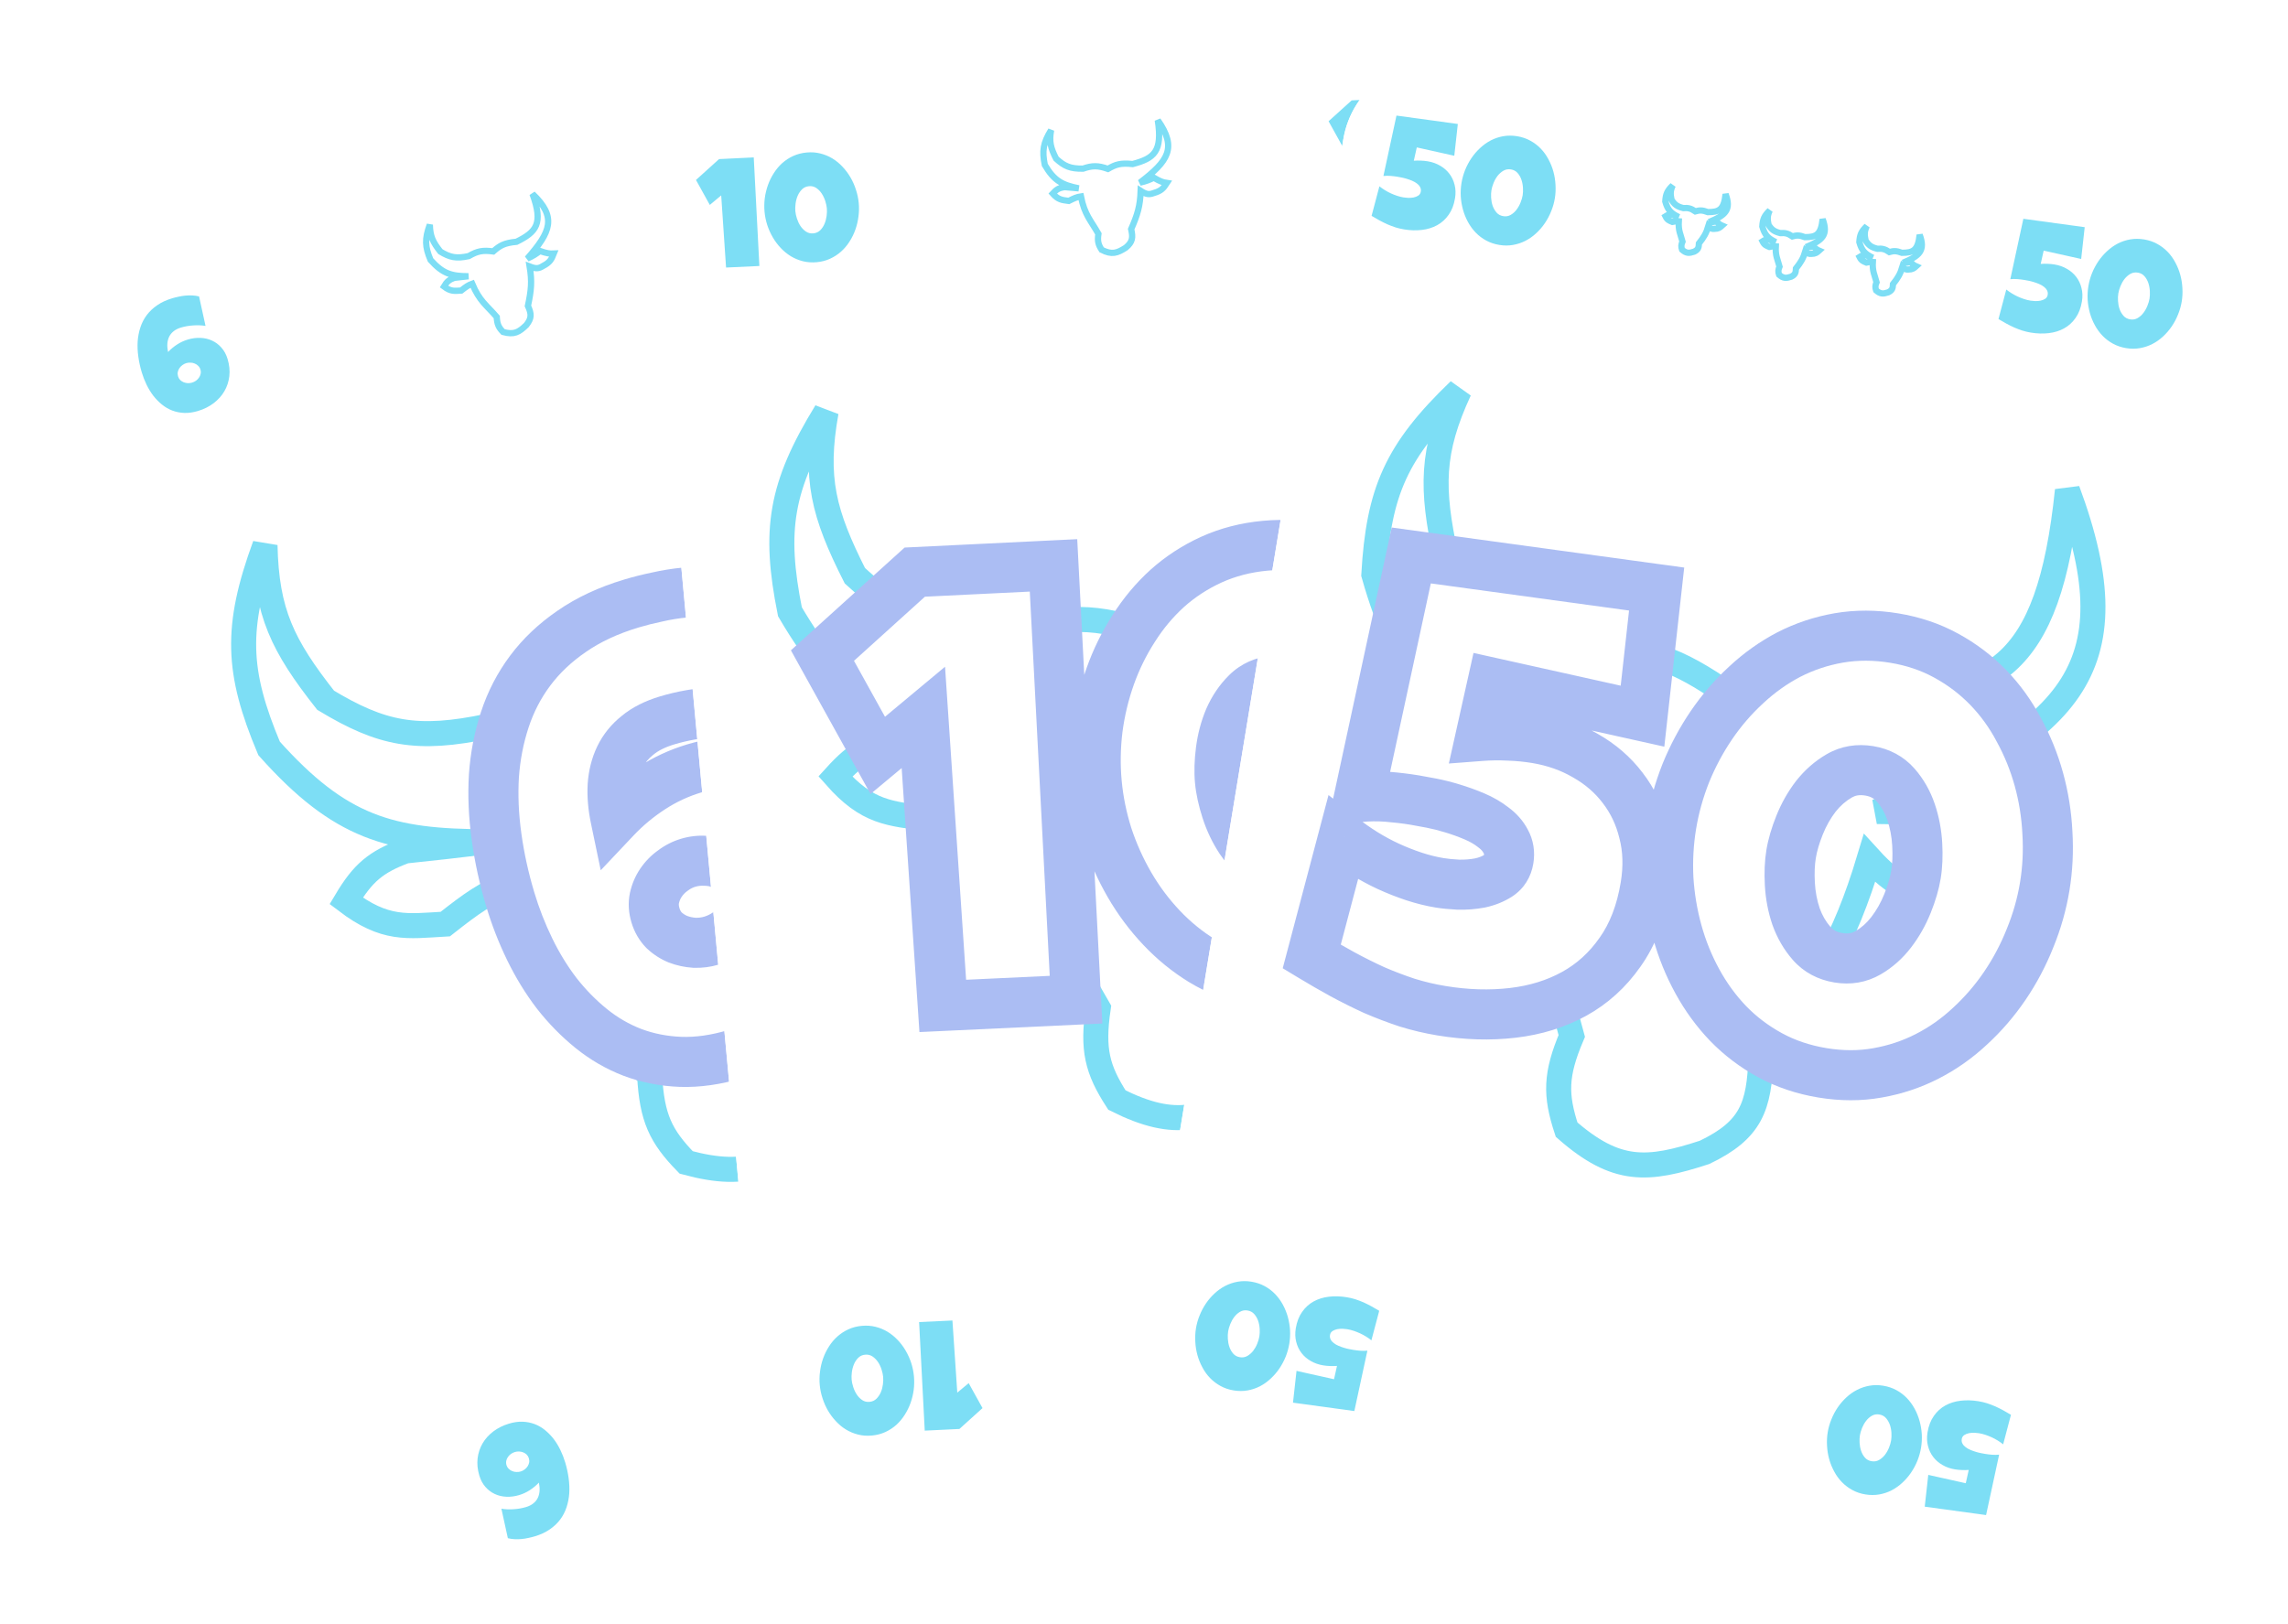 <svg width="731" height="519" viewBox="0 0 731 519" fill="none" xmlns="http://www.w3.org/2000/svg">
<g filter="url(#filter0_d_21_100)">
<rect x="5.747" y="86.241" width="293" height="450" rx="30" transform="rotate(-16.706 5.747 86.241)" fill="white"/>
<rect x="9.483" y="88.252" width="287" height="444" rx="27" transform="rotate(-16.706 9.483 88.252)" stroke="white" stroke-width="6"/>
</g>
<path d="M104.036 223.791C90.294 206.337 85.129 195.776 84.664 174.27C75.046 200.512 75.7 214.691 85.969 239.174C108.661 264.562 124.61 268.989 155.649 269.01L154.826 269.108C144.878 270.29 139.052 270.982 129.483 271.963C120.095 275.437 115.957 278.923 110.599 287.907C123.041 297.369 129.942 296.041 142.27 295.318C150.79 288.607 155.401 285.318 162.458 282.777C175.847 314.806 188.826 322.175 207.561 343.863C208.288 357.254 211.086 363.143 219.239 371.504C239.629 377.016 248.234 372.028 262.02 358.663C272.222 345.735 271.346 337.905 264.853 323.505C271.001 294.856 272.615 278.93 268.054 251.083C279.657 255.682 284.807 255.039 292.458 250.241C305.62 243.446 308.224 237.737 312.357 227.352C304.421 227.748 298.93 226.787 286.99 222.634C279.427 228.289 274.942 231.426 263.701 236.58C307.023 187.189 318.224 160.474 273.239 117.672C293.368 172.571 280.417 187.61 243.865 205.696C221.317 207.815 213.243 212.745 201.14 223.42C181.816 220.772 171.995 222.795 156.105 232.036C133.035 236.948 121.847 234.509 104.036 223.791Z" stroke="#7DDEF5" stroke-width="8"/>
<path d="M140.699 80.418C138.31 77.382 137.411 75.545 137.33 71.805C135.658 76.369 135.771 78.835 137.557 83.093C141.504 87.508 144.277 88.278 149.676 88.282L149.533 88.299C147.802 88.504 146.789 88.625 145.125 88.795C143.492 89.399 142.773 90.006 141.841 91.568C144.005 93.214 145.205 92.983 147.349 92.857C148.831 91.69 149.632 91.118 150.86 90.676C153.188 96.246 155.446 97.528 158.704 101.3C158.83 103.628 159.317 104.653 160.735 106.107C164.281 107.065 165.777 106.198 168.175 103.874C169.949 101.625 169.797 100.263 168.668 97.759C169.737 92.776 170.017 90.007 169.224 85.164C171.242 85.964 172.138 85.852 173.468 85.017C175.757 83.836 176.21 82.843 176.929 81.037C175.549 81.106 174.594 80.939 172.517 80.216C171.202 81.2 170.422 81.745 168.467 82.642C176.001 74.052 177.949 69.406 170.126 61.962C173.627 71.51 171.374 74.125 165.017 77.27C161.096 77.639 159.692 78.496 157.587 80.353C154.226 79.892 152.518 80.244 149.755 81.851C145.743 82.706 143.797 82.281 140.699 80.418Z" stroke="#7DDEF5" stroke-width="2"/>
<path d="M272.736 270.461C275.019 278.068 275.756 285.392 274.946 292.433C274.117 299.411 271.998 305.825 268.588 311.674C265.221 317.443 260.66 322.516 254.905 326.894C249.15 331.273 242.5 334.594 234.955 336.859C228.782 338.712 222.948 339.545 217.454 339.358C212.023 339.153 206.894 338.144 202.067 336.33C197.302 334.497 192.9 331.944 188.858 328.671C184.817 325.397 181.141 321.641 177.829 317.401C174.579 313.142 171.713 308.462 169.231 303.362C166.748 298.261 164.684 292.967 163.037 287.48C161.015 280.745 159.549 274.048 158.638 267.389C157.708 260.666 157.43 254.191 157.803 247.961C158.239 241.713 159.398 235.723 161.28 229.992C163.163 224.261 165.875 219.029 169.416 214.295C172.958 209.562 177.378 205.38 182.678 201.75C188.022 198.039 194.373 195.079 201.731 192.871C204.412 192.066 207.193 191.367 210.074 190.775C212.936 190.12 215.855 189.651 218.829 189.371C221.803 189.09 224.741 189.024 227.64 189.173C230.602 189.304 233.483 189.73 236.283 190.453L244.538 228.148C239.456 227.294 234.158 227.083 228.646 227.514C223.177 227.864 218.011 228.769 213.147 230.229C209.281 231.389 206.123 232.983 203.672 235.009C201.203 236.974 199.32 239.307 198.023 242.007C196.727 244.707 195.966 247.722 195.742 251.052C195.562 254.301 195.859 257.781 196.632 261.491C200.037 257.886 203.871 254.696 208.136 251.921C212.401 249.145 216.965 247.027 221.829 245.568C227.317 243.921 232.745 243.209 238.114 243.433C243.483 243.657 248.422 244.825 252.931 246.939C257.502 249.033 261.499 252.048 264.923 255.982C268.41 259.898 271.014 264.724 272.736 270.461ZM238.035 283.935C237.455 282.002 236.504 280.418 235.181 279.183C233.903 277.868 232.419 276.886 230.729 276.237C229.082 275.508 227.302 275.125 225.387 275.088C223.454 274.988 221.615 275.2 219.869 275.724C218.123 276.248 216.502 277.075 215.005 278.204C213.49 279.27 212.215 280.571 211.18 282.105C210.189 283.558 209.49 285.195 209.085 287.016C208.724 288.756 208.833 290.592 209.413 292.525C209.975 294.396 210.895 295.989 212.173 297.305C213.496 298.539 214.97 299.49 216.598 300.157C218.288 300.805 220.068 301.188 221.939 301.307C223.791 301.363 225.59 301.129 227.336 300.604C229.082 300.08 230.744 299.276 232.321 298.191C233.88 297.043 235.155 295.743 236.147 294.29C237.2 292.818 237.908 291.212 238.269 289.472C238.674 287.651 238.596 285.805 238.035 283.935Z" fill="white"/>
<path d="M274.946 292.433L282.89 293.376L282.892 293.361L282.894 293.347L274.946 292.433ZM268.588 311.674L275.497 315.707L275.499 315.703L268.588 311.674ZM217.454 339.358L217.152 347.353L217.168 347.353L217.183 347.354L217.454 339.358ZM202.067 336.33L199.195 343.796L199.224 343.807L199.252 343.818L202.067 336.33ZM177.829 317.401L171.469 322.254L171.496 322.29L171.524 322.325L177.829 317.401ZM169.231 303.362L162.038 306.863L169.231 303.362ZM158.638 267.389L166.564 266.304L166.562 266.292L158.638 267.389ZM157.803 247.961L149.822 247.404L149.82 247.443L149.817 247.482L157.803 247.961ZM161.28 229.992L153.68 227.495L153.68 227.495L161.28 229.992ZM169.416 214.295L163.01 209.503L169.416 214.295ZM182.678 201.75L187.199 208.35L187.22 208.336L187.241 208.321L182.678 201.75ZM210.074 190.775L211.686 198.611L211.773 198.593L211.859 198.573L210.074 190.775ZM227.64 189.173L227.229 197.162L227.258 197.164L227.288 197.165L227.64 189.173ZM236.283 190.453L244.098 188.742L243.046 183.937L238.283 182.707L236.283 190.453ZM244.538 228.148L243.213 236.037L254.885 237.998L252.353 226.437L244.538 228.148ZM228.646 227.514L229.157 235.498L229.213 235.494L229.269 235.49L228.646 227.514ZM203.672 235.009L208.653 241.27L208.713 241.222L208.771 241.174L203.672 235.009ZM198.023 242.007L205.235 245.47L198.023 242.007ZM195.742 251.052L187.76 250.515L187.757 250.562L187.755 250.609L195.742 251.052ZM196.632 261.491L188.801 263.124L191.929 278.123L202.448 266.984L196.632 261.491ZM252.931 246.939L249.535 254.182L249.567 254.197L249.598 254.211L252.931 246.939ZM264.923 255.982L258.889 261.234L258.918 261.268L258.948 261.302L264.923 255.982ZM235.181 279.183L229.444 284.759L229.58 284.898L229.722 285.031L235.181 279.183ZM230.729 276.237L227.488 283.552L227.674 283.634L227.863 283.707L230.729 276.237ZM225.387 275.088L224.976 283.077L225.104 283.084L225.232 283.086L225.387 275.088ZM215.005 278.204L219.61 284.746L219.718 284.67L219.823 284.59L215.005 278.204ZM211.18 282.105L217.789 286.613L217.8 286.596L217.812 286.579L211.18 282.105ZM209.085 287.016L201.276 285.278L201.264 285.333L201.253 285.388L209.085 287.016ZM212.173 297.305L206.436 302.88L206.572 303.019L206.714 303.152L212.173 297.305ZM216.598 300.157L213.564 307.559L213.648 307.594L213.733 307.626L216.598 300.157ZM221.939 301.307L221.435 309.291L221.566 309.299L221.698 309.303L221.939 301.307ZM232.321 298.191L236.856 304.782L236.961 304.709L237.064 304.633L232.321 298.191ZM236.147 294.29L229.642 289.633L229.589 289.706L229.538 289.781L236.147 294.29ZM238.269 289.472L230.46 287.735L230.448 287.79L230.437 287.845L238.269 289.472ZM265.073 272.761C267.082 279.453 267.67 285.681 266.998 291.519L282.894 293.347C283.842 285.104 282.956 276.684 280.398 268.161L265.073 272.761ZM267.002 291.489C266.297 297.421 264.514 302.778 261.676 307.645L275.499 315.703C279.482 308.871 281.937 301.4 282.89 293.376L267.002 291.489ZM261.678 307.642C258.883 312.432 255.051 316.731 250.061 320.528L259.749 333.261C266.269 328.301 271.559 322.454 275.497 315.707L261.678 307.642ZM250.061 320.528C245.135 324.275 239.364 327.183 232.655 329.196L237.255 344.521C245.636 342.005 253.165 338.27 259.749 333.261L250.061 320.528ZM232.655 329.196C227.175 330.841 222.215 331.515 217.725 331.363L217.183 347.354C223.681 347.574 230.388 346.582 237.255 344.521L232.655 329.196ZM217.756 331.364C213.137 331.19 208.86 330.337 204.881 328.841L199.252 343.818C204.927 345.951 210.908 347.117 217.152 347.353L217.756 331.364ZM204.939 328.863C200.971 327.337 197.296 325.21 193.894 322.454L183.823 334.887C188.503 338.678 193.633 341.657 199.195 343.796L204.939 328.863ZM193.894 322.454C190.339 319.575 187.085 316.255 184.134 312.476L171.524 322.325C175.196 327.026 179.295 331.22 183.823 334.887L193.894 322.454ZM184.189 312.548C181.28 308.735 178.688 304.512 176.424 299.861L162.038 306.863C164.739 312.413 167.879 317.549 171.469 322.254L184.189 312.548ZM176.424 299.861C174.132 295.151 172.223 290.259 170.699 285.18L155.374 289.78C157.144 295.675 159.365 301.371 162.038 306.863L176.424 299.861ZM170.699 285.18C168.792 278.825 167.417 272.534 166.564 266.304L150.712 268.473C151.682 275.563 153.239 282.666 155.374 289.78L170.699 285.18ZM166.562 266.292C165.698 260.047 165.449 254.1 165.789 248.439L149.817 247.482C149.41 254.281 149.717 261.286 150.713 268.485L166.562 266.292ZM165.784 248.517C166.175 242.904 167.213 237.567 168.881 232.488L153.68 227.495C151.583 233.878 150.302 240.521 149.822 247.404L165.784 248.517ZM168.881 232.488C170.498 227.565 172.811 223.111 175.822 219.088L163.01 209.503C158.938 214.946 155.828 220.956 153.68 227.495L168.881 232.488ZM175.822 219.088C178.794 215.114 182.559 211.528 187.199 208.35L178.158 195.15C172.197 199.232 167.121 204.009 163.01 209.503L175.822 219.088ZM187.241 208.321C191.781 205.169 197.338 202.542 204.03 200.533L199.431 185.209C191.408 187.617 184.263 190.91 178.115 195.179L187.241 208.321ZM204.03 200.533C206.474 199.8 209.025 199.158 211.686 198.611L208.462 182.939C205.361 183.577 202.35 184.333 199.431 185.209L204.03 200.533ZM211.859 198.573C214.375 197.997 216.948 197.584 219.581 197.335L218.077 181.406C214.761 181.719 211.497 182.242 208.289 182.976L211.859 198.573ZM219.581 197.335C222.18 197.09 224.728 197.034 227.229 197.162L228.052 181.184C224.753 181.014 221.427 181.089 218.077 181.406L219.581 197.335ZM227.288 197.165C229.708 197.272 232.036 197.619 234.283 198.199L238.283 182.707C234.931 181.842 231.497 181.335 227.993 181.181L227.288 197.165ZM228.468 192.165L236.723 229.859L252.353 226.437L244.098 188.742L228.468 192.165ZM245.863 220.259C240.092 219.289 234.138 219.06 228.022 219.538L229.269 235.49C234.178 235.106 238.819 235.299 243.213 236.037L245.863 220.259ZM228.135 219.53C222.107 219.916 216.337 220.918 210.847 222.566L215.447 237.891C219.684 236.619 224.247 235.812 229.157 235.498L228.135 219.53ZM210.847 222.566C206.223 223.954 202.037 225.98 198.573 228.845L208.771 241.174C210.209 239.985 212.339 238.823 215.447 237.891L210.847 222.566ZM198.691 228.749C195.329 231.425 192.659 234.697 190.812 238.544L205.235 245.47C205.981 243.916 207.078 242.523 208.653 241.27L198.691 228.749ZM190.812 238.544C189.027 242.261 188.045 246.285 187.76 250.515L203.724 251.589C203.888 249.159 204.426 247.154 205.235 245.47L190.812 238.544ZM187.755 250.609C187.53 254.657 187.907 258.841 188.801 263.124L204.464 259.858C203.81 256.721 203.594 253.945 203.73 251.496L187.755 250.609ZM202.448 266.984C205.407 263.851 208.751 261.065 212.5 258.626L203.773 245.215C198.991 248.327 194.666 251.921 190.816 255.998L202.448 266.984ZM212.5 258.626C216.127 256.265 219.997 254.47 224.129 253.23L219.53 237.905C213.934 239.585 208.675 242.025 203.773 245.215L212.5 258.626ZM224.129 253.23C228.82 251.822 233.359 251.242 237.781 251.426L238.447 235.44C232.131 235.177 225.813 236.019 219.53 237.905L224.129 253.23ZM237.781 251.426C242.174 251.609 246.061 252.554 249.535 254.182L256.326 239.695C250.782 237.096 244.792 235.704 238.447 235.44L237.781 251.426ZM249.598 254.211C253.096 255.814 256.183 258.125 258.889 261.234L270.958 250.73C266.816 245.971 261.907 242.252 256.263 239.666L249.598 254.211ZM258.948 261.302C261.555 264.23 263.639 267.982 265.073 272.761L280.398 268.161C278.388 261.466 275.264 255.566 270.898 250.662L258.948 261.302ZM245.697 281.635C244.758 278.506 243.115 275.646 240.641 273.336L229.722 285.031C229.892 285.19 230.151 285.497 230.373 286.234L245.697 281.635ZM240.918 273.608C238.843 271.472 236.382 269.838 233.594 268.768L227.863 283.707C228.455 283.934 228.963 284.264 229.444 284.759L240.918 273.608ZM233.969 268.923C231.289 267.736 228.452 267.146 225.543 267.089L225.232 283.086C226.151 283.104 226.875 283.28 227.488 283.552L233.969 268.923ZM225.799 267.098C223.007 266.954 220.246 267.259 217.569 268.062L222.169 283.387C222.983 283.142 223.902 283.022 224.976 283.077L225.799 267.098ZM217.569 268.062C214.889 268.866 212.419 270.134 210.187 271.817L219.823 284.59C220.584 284.016 221.357 283.63 222.169 283.387L217.569 268.062ZM210.4 271.662C208.09 273.288 206.128 275.289 204.548 277.631L217.812 286.579C218.302 285.853 218.89 285.253 219.61 284.746L210.4 271.662ZM204.571 277.596C202.974 279.938 201.888 282.527 201.276 285.278L216.894 288.753C217.092 287.863 217.404 287.177 217.789 286.613L204.571 277.596ZM201.253 285.388C200.586 288.599 200.841 291.792 201.751 294.825L217.076 290.225C216.825 289.392 216.862 288.912 216.918 288.643L201.253 285.388ZM201.751 294.825C202.657 297.844 204.205 300.584 206.436 302.88L217.91 291.729C217.585 291.394 217.292 290.947 217.076 290.225L201.751 294.825ZM206.714 303.152C208.723 305.028 211.015 306.515 213.564 307.559L219.632 292.754C218.926 292.465 218.268 292.05 217.633 291.457L206.714 303.152ZM213.733 307.626C216.206 308.575 218.784 309.123 221.435 309.291L222.444 293.323C221.352 293.254 220.37 293.036 219.463 292.688L213.733 307.626ZM221.698 309.303C224.395 309.384 227.053 309.042 229.636 308.267L225.036 292.942C224.128 293.215 223.187 293.341 222.18 293.31L221.698 309.303ZM229.636 308.267C232.217 307.492 234.628 306.314 236.856 304.782L227.787 291.6C226.86 292.238 225.947 292.669 225.036 292.942L229.636 308.267ZM237.064 304.633C239.277 303.004 241.207 301.067 242.755 298.798L229.538 289.781C229.104 290.418 228.484 291.082 227.579 291.748L237.064 304.633ZM242.652 298.946C244.342 296.586 245.51 293.951 246.102 291.099L230.437 287.845C230.306 288.473 230.059 289.05 229.642 289.633L242.652 298.946ZM246.078 291.209C246.795 287.989 246.633 284.753 245.697 281.635L230.373 286.234C230.56 286.858 230.554 287.314 230.46 287.735L246.078 291.209Z" fill="#ABBDF3"/>
<path d="M72.715 114.741C73.286 116.643 73.47 118.474 73.268 120.234C73.06 121.979 72.531 123.582 71.678 125.044C70.836 126.487 69.696 127.755 68.257 128.85C66.819 129.944 65.156 130.774 63.27 131.341C61.727 131.804 60.268 132.012 58.895 131.966C57.537 131.914 56.255 131.662 55.048 131.208C53.857 130.75 52.756 130.112 51.746 129.294C50.735 128.475 49.816 127.536 48.988 126.476C48.176 125.411 47.459 124.242 46.839 122.966C46.218 121.691 45.702 120.368 45.29 118.996C44.785 117.312 44.418 115.638 44.191 113.973C43.958 112.293 43.889 110.674 43.982 109.116C44.091 107.554 44.381 106.057 44.851 104.624C45.322 103.191 46 101.883 46.885 100.7C47.77 99.516 48.876 98.471 50.201 97.564C51.537 96.636 53.124 95.896 54.964 95.344C55.634 95.142 56.329 94.968 57.05 94.82C57.765 94.656 58.495 94.539 59.238 94.469C59.982 94.398 60.716 94.382 61.441 94.419C62.182 94.452 62.902 94.558 63.602 94.739L65.666 104.163C64.395 103.95 63.071 103.897 61.693 104.004C60.325 104.092 59.034 104.318 57.818 104.683C56.851 104.973 56.062 105.372 55.449 105.878C54.832 106.369 54.361 106.953 54.037 107.628C53.713 108.303 53.523 109.057 53.467 109.889C53.422 110.701 53.496 111.571 53.689 112.499C54.54 111.597 55.499 110.8 56.565 110.106C57.631 109.412 58.773 108.883 59.988 108.518C61.36 108.106 62.717 107.928 64.06 107.984C65.402 108.04 66.637 108.332 67.764 108.861C68.907 109.384 69.906 110.138 70.762 111.122C71.633 112.1 72.284 113.307 72.715 114.741ZM64.04 118.11C63.895 117.626 63.657 117.23 63.326 116.922C63.007 116.593 62.636 116.347 62.213 116.185C61.802 116.003 61.357 115.907 60.878 115.898C60.395 115.873 59.935 115.926 59.498 116.057C59.062 116.188 58.657 116.395 58.282 116.677C57.904 116.944 57.585 117.269 57.326 117.652C57.078 118.015 56.904 118.425 56.802 118.88C56.712 119.315 56.739 119.774 56.884 120.257C57.025 120.725 57.255 121.123 57.574 121.452C57.905 121.761 58.274 121.998 58.681 122.165C59.103 122.327 59.548 122.423 60.016 122.453C60.479 122.467 60.929 122.408 61.365 122.277C61.802 122.146 62.217 121.945 62.611 121.674C63.001 121.387 63.32 121.062 63.568 120.698C63.831 120.33 64.008 119.929 64.098 119.494C64.2 119.039 64.18 118.577 64.04 118.11Z" fill="#7DDEF5"/>
<path d="M267.131 56.39C267.701 58.292 267.886 60.123 267.683 61.883C267.476 63.627 266.946 65.231 266.094 66.693C265.252 68.135 264.112 69.404 262.673 70.498C261.234 71.593 259.572 72.423 257.685 72.989C256.142 73.452 254.684 73.661 253.31 73.614C251.952 73.563 250.67 73.311 249.463 72.857C248.272 72.399 247.172 71.76 246.161 70.942C245.151 70.124 244.232 69.185 243.404 68.125C242.591 67.06 241.875 65.89 241.254 64.615C240.634 63.34 240.118 62.016 239.706 60.645C239.201 58.961 238.834 57.287 238.606 55.622C238.374 53.941 238.304 52.322 238.397 50.765C238.506 49.203 238.796 47.705 239.267 46.273C239.737 44.84 240.415 43.532 241.301 42.348C242.186 41.165 243.291 40.12 244.616 39.212C245.952 38.284 247.54 37.544 249.379 36.992C250.05 36.791 250.745 36.616 251.465 36.468C252.181 36.304 252.91 36.187 253.654 36.117C254.397 36.047 255.132 36.031 255.857 36.068C256.597 36.1 257.317 36.207 258.017 36.388L260.081 45.812C258.811 45.598 257.486 45.545 256.108 45.653C254.741 45.74 253.449 45.967 252.233 46.332C251.267 46.622 250.477 47.02 249.865 47.527C249.247 48.018 248.777 48.601 248.453 49.276C248.128 49.951 247.938 50.705 247.882 51.538C247.837 52.35 247.911 53.22 248.105 54.147C248.956 53.246 249.914 52.449 250.981 51.755C252.047 51.061 253.188 50.531 254.404 50.166C255.776 49.755 257.133 49.577 258.475 49.633C259.817 49.689 261.052 49.981 262.179 50.509C263.322 51.033 264.322 51.786 265.177 52.77C266.049 53.749 266.7 54.956 267.131 56.39ZM258.455 59.758C258.31 59.275 258.073 58.879 257.742 58.57C257.422 58.242 257.051 57.996 256.629 57.834C256.217 57.652 255.772 57.556 255.293 57.547C254.81 57.522 254.35 57.575 253.914 57.706C253.477 57.837 253.072 58.043 252.698 58.325C252.319 58.592 252 58.917 251.742 59.301C251.494 59.664 251.319 60.073 251.218 60.529C251.128 60.964 251.155 61.423 251.3 61.906C251.44 62.373 251.67 62.772 251.99 63.101C252.321 63.409 252.689 63.647 253.096 63.814C253.519 63.976 253.964 64.072 254.431 64.101C254.894 64.115 255.344 64.057 255.781 63.926C256.217 63.795 256.633 63.593 257.027 63.322C257.417 63.035 257.735 62.71 257.983 62.347C258.247 61.979 258.424 61.578 258.514 61.143C258.615 60.687 258.596 60.226 258.455 59.758Z" fill="#7DDEF5"/>
<path d="M153.144 471.585C152.573 469.683 152.389 467.852 152.591 466.092C152.798 464.348 153.328 462.744 154.181 461.282C155.022 459.84 156.162 458.571 157.601 457.477C159.04 456.382 160.703 455.552 162.589 454.986C164.132 454.523 165.59 454.314 166.964 454.361C168.322 454.412 169.604 454.664 170.811 455.118C172.002 455.576 173.103 456.214 174.113 457.033C175.123 457.851 176.042 458.79 176.87 459.85C177.683 460.915 178.399 462.085 179.02 463.36C179.64 464.635 180.157 465.959 180.568 467.33C181.074 469.014 181.44 470.688 181.668 472.353C181.9 474.034 181.97 475.653 181.877 477.21C181.768 478.772 181.478 480.27 181.007 481.702C180.537 483.135 179.859 484.443 178.973 485.627C178.088 486.81 176.983 487.855 175.658 488.763C174.322 489.691 172.734 490.431 170.895 490.983C170.224 491.184 169.529 491.359 168.809 491.507C168.093 491.671 167.364 491.788 166.62 491.858C165.877 491.928 165.142 491.945 164.417 491.907C163.677 491.875 162.957 491.768 162.257 491.587L160.193 482.163C161.464 482.377 162.788 482.43 164.166 482.322C165.533 482.234 166.825 482.008 168.041 481.643C169.007 481.353 169.797 480.955 170.409 480.448C171.027 479.957 171.497 479.374 171.822 478.699C172.146 478.024 172.336 477.27 172.392 476.437C172.437 475.625 172.363 474.755 172.169 473.828C171.318 474.729 170.36 475.526 169.293 476.22C168.227 476.914 167.086 477.444 165.87 477.809C164.498 478.22 163.141 478.398 161.799 478.342C160.457 478.286 159.222 477.994 158.095 477.466C156.952 476.942 155.953 476.188 155.097 475.205C154.225 474.226 153.574 473.019 153.144 471.585ZM161.819 468.217C161.964 468.7 162.202 469.096 162.532 469.405C162.852 469.733 163.223 469.979 163.645 470.141C164.057 470.323 164.502 470.419 164.981 470.429C165.464 470.453 165.924 470.4 166.36 470.269C166.797 470.138 167.202 469.932 167.576 469.649C167.955 469.383 168.274 469.058 168.532 468.674C168.78 468.311 168.955 467.902 169.056 467.446C169.147 467.012 169.119 466.552 168.974 466.069C168.834 465.601 168.604 465.203 168.284 464.874C167.954 464.566 167.585 464.328 167.178 464.161C166.755 463.999 166.31 463.903 165.843 463.874C165.38 463.86 164.93 463.918 164.493 464.049C164.057 464.18 163.641 464.381 163.247 464.653C162.857 464.94 162.539 465.265 162.291 465.628C162.027 465.996 161.85 466.397 161.76 466.832C161.659 467.288 161.678 467.749 161.819 468.217Z" fill="#7DDEF5"/>
<path d="M349.066 412.782C348.495 410.88 348.311 409.049 348.513 407.289C348.72 405.544 349.25 403.941 350.103 402.478C350.944 401.036 352.085 399.768 353.523 398.673C354.962 397.579 356.625 396.748 358.511 396.182C360.054 395.719 361.513 395.511 362.886 395.557C364.244 395.608 365.526 395.861 366.733 396.314C367.924 396.773 369.025 397.411 370.035 398.229C371.045 399.047 371.965 399.987 372.793 401.047C373.605 402.111 374.321 403.281 374.942 404.556C375.563 405.831 376.079 407.155 376.491 408.527C376.996 410.21 377.362 411.885 377.59 413.55C377.823 415.23 377.892 416.849 377.799 418.407C377.69 419.969 377.4 421.466 376.93 422.899C376.459 424.332 375.781 425.64 374.896 426.823C374.01 428.006 372.905 429.052 371.58 429.959C370.244 430.887 368.657 431.627 366.817 432.179C366.147 432.38 365.451 432.555 364.731 432.703C364.016 432.867 363.286 432.984 362.542 433.054C361.799 433.124 361.065 433.141 360.34 433.104C359.599 433.071 358.879 432.964 358.179 432.783L356.115 423.36C357.386 423.573 358.71 423.626 360.088 423.518C361.455 423.431 362.747 423.205 363.963 422.84C364.93 422.55 365.719 422.151 366.332 421.644C366.949 421.153 367.42 420.57 367.744 419.895C368.068 419.22 368.258 418.466 368.314 417.634C368.359 416.822 368.285 415.952 368.092 415.024C367.241 415.925 366.282 416.723 365.216 417.417C364.149 418.111 363.008 418.64 361.792 419.005C360.421 419.417 359.064 419.595 357.721 419.539C356.379 419.483 355.144 419.19 354.017 418.662C352.874 418.138 351.875 417.385 351.019 416.401C350.147 415.422 349.496 414.216 349.066 412.782ZM357.741 409.413C357.886 409.896 358.124 410.292 358.454 410.601C358.774 410.93 359.145 411.175 359.568 411.337C359.979 411.52 360.424 411.616 360.903 411.625C361.386 411.65 361.846 411.597 362.283 411.466C362.719 411.335 363.124 411.128 363.498 410.846C363.877 410.579 364.196 410.254 364.455 409.871C364.703 409.507 364.877 409.098 364.978 408.643C365.069 408.208 365.041 407.749 364.896 407.266C364.756 406.798 364.526 406.4 364.206 406.071C363.876 405.762 363.507 405.524 363.1 405.358C362.678 405.196 362.233 405.1 361.765 405.07C361.302 405.056 360.852 405.115 360.416 405.246C359.979 405.377 359.564 405.578 359.169 405.849C358.78 406.136 358.461 406.461 358.213 406.824C357.95 407.192 357.773 407.594 357.682 408.029C357.581 408.484 357.601 408.945 357.741 409.413Z" fill="#7DDEF5"/>
<g filter="url(#filter1_d_21_100)">
<rect x="203.974" y="29.732" width="293" height="450" rx="30" transform="rotate(-5.304 203.974 29.732)" fill="white"/>
<rect x="207.239" y="32.441" width="287" height="444" rx="27" transform="rotate(-5.304 207.239 32.441)" stroke="white" stroke-width="6"/>
</g>
<path d="M273.129 183.999C263.11 164.173 260.135 152.799 263.931 131.626C249.314 155.449 247.152 169.476 252.378 195.506C269.603 224.88 284.362 232.373 314.784 238.53L313.959 238.463C303.973 237.655 298.125 237.181 288.551 236.251C278.661 237.8 273.916 240.4 266.887 248.147C277.214 259.883 284.241 259.945 296.468 261.673C306.147 256.779 311.317 254.467 318.737 253.371C325.529 287.414 336.796 297.205 350.873 322.168C348.939 335.438 350.517 341.764 356.856 351.572C375.753 361.007 385.175 357.819 401.332 347.443C413.888 336.787 414.577 328.938 411.059 313.539C422.75 286.67 427.48 271.378 428.515 243.179C438.979 249.981 444.155 250.369 452.603 247.178C466.849 243.119 470.531 238.038 476.635 228.675C468.777 227.494 463.584 225.467 452.701 219.035C444.17 223.083 439.154 225.271 427.115 228.101C479.346 188.25 495.608 164.277 459.973 113.426C468.851 171.221 453.182 183.402 413.776 193.906C391.255 191.525 382.365 194.762 368.391 202.833C349.971 196.416 339.944 196.458 322.541 202.376C298.955 202.63 288.47 198.027 273.129 183.999Z" stroke="#7DDEF5" stroke-width="8"/>
<path d="M337.414 50.704C335.672 47.256 335.155 45.278 335.815 41.595C333.273 45.738 332.897 48.178 333.806 52.705C336.801 57.813 339.368 59.117 344.659 60.187L344.515 60.176C342.779 60.035 341.762 59.953 340.097 59.791C338.377 60.06 337.551 60.513 336.329 61.86C338.125 63.901 339.347 63.912 341.473 64.212C343.157 63.361 344.056 62.959 345.346 62.768C346.528 68.689 348.487 70.392 350.935 74.733C350.599 77.041 350.873 78.141 351.976 79.847C355.262 81.488 356.901 80.933 359.71 79.129C361.894 77.275 362.014 75.91 361.402 73.232C363.435 68.56 364.258 65.9 364.438 60.996C366.258 62.179 367.158 62.246 368.627 61.691C371.105 60.985 371.745 60.102 372.807 58.473C371.44 58.268 370.537 57.916 368.644 56.797C367.161 57.501 366.288 57.882 364.195 58.374C373.278 51.443 376.106 47.274 369.909 38.43C371.453 48.481 368.728 50.6 361.875 52.427C357.958 52.013 356.412 52.575 353.982 53.979C350.778 52.863 349.034 52.87 346.008 53.9C341.906 53.944 340.082 53.143 337.414 50.704Z" stroke="#7DDEF5" stroke-width="2"/>
<path d="M336.59 180.689L343.787 319.486L301.211 321.477L295.005 229.273L280.44 241.413L262.767 209.512L292.264 182.843L336.59 180.689ZM470.782 239.043C471.311 244.747 471.189 250.48 470.417 256.24C469.708 261.994 468.396 267.575 466.479 272.984C464.562 278.393 462.06 283.496 458.975 288.294C455.955 293.086 452.361 297.343 448.195 301.064C444.029 304.785 439.343 307.836 434.137 310.215C428.996 312.589 423.346 314.061 417.188 314.633C410.965 315.211 405.076 314.809 399.521 313.429C393.966 312.048 388.798 309.913 384.018 307.022C379.303 304.125 374.988 300.603 371.072 296.455C367.156 292.307 363.758 287.751 360.878 282.788C357.998 277.824 355.648 272.583 353.828 267.063C352.067 261.473 350.924 255.858 350.401 250.218C349.877 244.579 349.966 238.849 350.669 233.03C351.435 227.205 352.777 221.588 354.695 216.18C356.612 210.771 359.113 205.668 362.198 200.87C365.277 196.007 368.868 191.718 372.969 188.003C377.135 184.281 381.821 181.231 387.027 178.851C392.298 176.466 398.012 174.987 404.171 174.416C410.329 173.844 416.153 174.251 421.644 175.638C427.199 177.018 432.366 179.154 437.146 182.045C441.926 184.935 446.244 188.49 450.101 192.709C454.017 196.857 457.415 201.413 460.295 206.376C463.175 211.339 465.496 216.616 467.257 222.206C469.083 227.791 470.258 233.403 470.782 239.043ZM430.018 245.769C429.753 242.917 429.069 239.777 427.966 236.348C426.863 232.92 425.36 229.758 423.457 226.861C421.553 223.965 419.241 221.597 416.52 219.757C413.8 217.917 410.689 217.16 407.188 217.485C403.623 217.816 400.672 219.136 398.337 221.445C396.001 223.754 394.132 226.511 392.73 229.714C391.392 232.911 390.496 236.296 390.043 239.869C389.591 243.442 389.497 246.654 389.761 249.507C390.026 252.359 390.71 255.499 391.813 258.928C392.916 262.356 394.419 265.518 396.322 268.415C398.291 271.305 400.635 273.67 403.356 275.51C406.077 277.349 409.22 278.104 412.785 277.773C416.286 277.448 419.204 276.131 421.54 273.822C423.875 271.512 425.712 268.759 427.05 265.562C428.387 262.365 429.283 258.98 429.736 255.407C430.189 251.834 430.283 248.622 430.018 245.769Z" fill="white"/>
<path d="M336.59 180.689L344.58 180.275L344.167 172.312L336.202 172.699L336.59 180.689ZM343.787 319.486L344.161 327.477L352.193 327.101L351.776 319.071L343.787 319.486ZM301.211 321.477L293.229 322.014L293.755 329.834L301.585 329.468L301.211 321.477ZM295.005 229.273L302.987 228.736L301.933 213.083L289.883 223.128L295.005 229.273ZM280.44 241.413L273.442 245.29L278.13 253.753L285.562 247.559L280.44 241.413ZM262.767 209.512L257.401 203.578L252.692 207.836L255.769 213.389L262.767 209.512ZM292.264 182.843L291.875 174.852L289.019 174.991L286.898 176.909L292.264 182.843ZM328.601 181.104L335.798 319.9L351.776 319.071L344.58 180.275L328.601 181.104ZM343.413 311.494L300.837 313.485L301.585 329.468L344.161 327.477L343.413 311.494ZM309.193 320.94L302.987 228.736L287.023 229.81L293.229 322.014L309.193 320.94ZM289.883 223.128L275.317 235.268L285.562 247.559L300.127 235.418L289.883 223.128ZM287.438 237.537L269.765 205.635L255.769 213.389L273.442 245.29L287.438 237.537ZM268.132 215.446L297.629 188.777L286.898 176.909L257.401 203.578L268.132 215.446ZM292.652 190.834L336.978 188.68L336.202 172.699L291.875 174.852L292.652 190.834ZM470.417 256.24L462.488 255.176L462.482 255.219L462.476 255.263L470.417 256.24ZM466.479 272.984L458.938 270.311L466.479 272.984ZM458.975 288.294L452.246 283.967L452.227 283.998L452.207 284.028L458.975 288.294ZM434.137 310.215L430.812 302.939L430.798 302.945L430.784 302.952L434.137 310.215ZM399.521 313.429L397.591 321.193L399.521 313.429ZM384.018 307.022L379.83 313.838L379.854 313.853L379.878 313.867L384.018 307.022ZM353.828 267.063L346.198 269.467L346.214 269.518L346.23 269.569L353.828 267.063ZM350.669 233.03L342.737 231.986L342.731 232.029L342.726 232.072L350.669 233.03ZM354.695 216.18L347.154 213.507L354.695 216.18ZM362.198 200.87L368.927 205.197L368.942 205.173L368.957 205.15L362.198 200.87ZM372.969 188.003L367.639 182.036L367.619 182.055L367.598 182.074L372.969 188.003ZM387.027 178.851L383.728 171.563L383.715 171.569L383.701 171.575L387.027 178.851ZM421.644 175.638L419.685 183.394L419.7 183.398L419.714 183.401L421.644 175.638ZM450.101 192.709L444.197 198.107L444.24 198.154L444.284 198.201L450.101 192.709ZM460.295 206.376L467.215 202.361L460.295 206.376ZM467.257 222.206L459.627 224.61L459.64 224.652L459.653 224.693L467.257 222.206ZM392.73 229.714L385.401 226.505L385.375 226.565L385.35 226.626L392.73 229.714ZM396.322 268.415L389.637 272.808L389.673 272.863L389.71 272.918L396.322 268.415ZM427.05 265.562L434.43 268.65L427.05 265.562ZM462.816 239.782C463.289 244.877 463.182 250.005 462.488 255.176L478.346 257.304C479.197 250.954 479.333 244.617 478.747 238.303L462.816 239.782ZM462.476 255.263C461.839 260.445 460.659 265.457 458.938 270.311L474.019 275.657C476.133 269.693 477.578 263.543 478.357 257.217L462.476 255.263ZM458.938 270.311C457.226 275.143 454.996 279.691 452.246 283.967L465.704 292.621C469.125 287.302 471.897 281.643 474.019 275.657L458.938 270.311ZM452.207 284.028C449.579 288.198 446.468 291.88 442.866 295.098L453.525 307.03C458.255 302.805 462.33 297.974 465.743 292.56L452.207 284.028ZM442.866 295.098C439.313 298.271 435.306 300.885 430.812 302.939L437.463 317.491C443.381 314.786 448.746 311.299 453.525 307.03L442.866 295.098ZM430.784 302.952C426.541 304.911 421.785 306.172 416.449 306.667L417.928 322.599C424.907 321.951 431.452 320.266 437.491 317.479L430.784 302.952ZM416.449 306.667C411.038 307.169 406.056 306.81 401.45 305.665L397.591 321.193C404.095 322.809 410.892 323.252 417.928 322.599L416.449 306.667ZM401.45 305.665C396.654 304.473 392.235 302.642 388.158 300.177L379.878 313.867C385.362 317.184 391.277 319.624 397.591 321.193L401.45 305.665ZM388.206 300.206C384.108 297.688 380.337 294.616 376.889 290.963L365.255 301.946C369.638 306.59 374.498 310.562 379.83 313.838L388.206 300.206ZM376.889 290.963C373.399 287.266 370.37 283.206 367.798 278.773L353.959 286.803C357.146 292.296 360.913 297.348 365.255 301.946L376.889 290.963ZM367.798 278.773C365.199 274.294 363.075 269.559 361.426 264.558L346.23 269.569C348.222 275.607 350.798 281.355 353.959 286.803L367.798 278.773ZM361.458 264.66C359.862 259.592 358.836 254.534 358.367 249.479L342.435 250.958C343.013 257.182 344.272 263.355 346.198 269.467L361.458 264.66ZM358.367 249.479C357.897 244.424 357.974 239.264 358.611 233.988L342.726 232.072C341.958 238.435 341.857 244.734 342.435 250.958L358.367 249.479ZM358.6 234.074C359.296 228.791 360.509 223.721 362.235 218.852L347.154 213.507C345.046 219.456 343.575 225.619 342.737 231.986L358.6 234.074ZM362.235 218.852C363.947 214.021 366.177 209.473 368.927 205.197L355.469 196.543C352.049 201.862 349.276 207.521 347.154 213.507L362.235 218.852ZM368.957 205.15C371.666 200.872 374.795 197.143 378.34 193.931L367.598 182.074C362.941 186.293 358.889 191.142 355.439 196.59L368.957 205.15ZM378.298 193.969C381.851 190.795 385.858 188.182 390.352 186.127L383.701 171.575C377.784 174.28 372.419 177.767 367.639 182.036L378.298 193.969ZM390.325 186.14C394.733 184.145 399.575 182.877 404.91 182.381L403.431 166.45C396.449 167.098 389.863 168.787 383.728 171.563L390.325 186.14ZM404.91 182.381C410.247 181.886 415.153 182.25 419.685 183.394L423.602 167.881C417.154 166.253 410.411 165.802 403.431 166.45L404.91 182.381ZM419.714 183.401C424.51 184.593 428.93 186.425 433.006 188.89L441.286 175.199C435.803 171.883 429.887 169.443 423.573 167.874L419.714 183.401ZM433.006 188.89C437.116 191.376 440.844 194.439 444.197 198.107L456.006 187.311C451.645 182.541 446.735 178.495 441.286 175.199L433.006 188.89ZM444.284 198.201C447.774 201.898 450.803 205.958 453.376 210.391L467.215 202.361C464.027 196.868 460.26 191.816 455.919 187.217L444.284 198.201ZM453.376 210.391C455.954 214.834 458.039 219.57 459.627 224.61L474.887 219.802C472.953 213.663 470.396 207.844 467.215 202.361L453.376 210.391ZM459.653 224.693C461.301 229.731 462.349 234.758 462.816 239.782L478.747 238.303C478.167 232.048 476.865 225.85 474.861 219.72L459.653 224.693ZM437.984 245.03C437.653 241.47 436.82 237.747 435.582 233.898L420.351 238.798C421.318 241.806 421.853 244.364 422.052 246.509L437.984 245.03ZM435.582 233.898C434.267 229.81 432.457 225.99 430.142 222.467L416.771 231.255C418.263 233.525 419.46 236.03 420.351 238.798L435.582 233.898ZM430.142 222.467C427.691 218.738 424.645 215.594 421.002 213.13L412.039 226.384C413.837 227.6 415.415 229.192 416.771 231.255L430.142 222.467ZM421.002 213.13C416.636 210.178 411.653 209.036 406.449 209.519L407.928 225.451C409.725 225.284 410.964 225.657 412.039 226.384L421.002 213.13ZM406.449 209.519C401.219 210.005 396.486 212.026 392.712 215.756L403.961 227.134C404.859 226.247 406.027 225.627 407.928 225.451L406.449 209.519ZM392.712 215.756C389.611 218.822 387.183 222.435 385.401 226.505L400.058 232.923C401.081 230.586 402.391 228.687 403.961 227.134L392.712 215.756ZM385.35 226.626C383.722 230.514 382.647 234.602 382.107 238.863L397.98 240.875C398.346 237.99 399.061 235.308 400.11 232.802L385.35 226.626ZM382.107 238.863C381.599 242.874 381.465 246.687 381.796 250.246L397.727 248.767C397.528 246.622 397.583 244.009 397.98 240.875L382.107 238.863ZM381.796 250.246C382.126 253.806 382.959 257.528 384.197 261.377L399.428 256.478C398.461 253.47 397.926 250.912 397.727 248.767L381.796 250.246ZM384.197 261.377C385.512 265.466 387.322 269.286 389.637 272.808L403.008 264.021C401.516 261.751 400.319 259.246 399.428 256.478L384.197 261.377ZM389.71 272.918C392.211 276.59 395.263 279.694 398.875 282.137L407.837 268.882C406.008 267.646 404.371 266.02 402.935 263.912L389.71 272.918ZM398.875 282.137C403.27 285.109 408.295 286.224 413.525 285.738L412.046 269.807C410.145 269.983 408.883 269.59 407.837 268.882L398.875 282.137ZM413.525 285.738C418.728 285.255 423.416 283.216 427.164 279.511L415.915 268.133C414.992 269.045 413.843 269.64 412.046 269.807L413.525 285.738ZM427.164 279.511C430.292 276.418 432.707 272.767 434.43 268.65L419.67 262.474C418.717 264.752 417.458 266.607 415.915 268.133L427.164 279.511ZM434.43 268.65C436.057 264.761 437.132 260.674 437.672 256.413L421.799 254.401C421.433 257.286 420.718 259.968 419.67 262.474L434.43 268.65ZM437.672 256.413C438.181 252.402 438.314 248.589 437.984 245.03L422.052 246.509C422.251 248.654 422.197 251.266 421.799 254.401L437.672 256.413Z" fill="#ABBDF3"/>
<path d="M240.816 50.307L242.615 85.006L231.971 85.504L230.419 62.453L226.778 65.488L222.36 57.512L229.734 50.845L240.816 50.307ZM274.363 64.895C274.496 66.321 274.465 67.754 274.272 69.194C274.095 70.633 273.767 72.028 273.288 73.38C272.808 74.733 272.183 76.008 271.412 77.208C270.657 78.406 269.758 79.47 268.717 80.4C267.675 81.331 266.504 82.093 265.202 82.688C263.917 83.282 262.505 83.65 260.965 83.793C259.409 83.937 257.937 83.837 256.548 83.492C255.159 83.147 253.867 82.613 252.673 81.89C251.494 81.166 250.415 80.285 249.436 79.248C248.457 78.211 247.608 77.072 246.888 75.831C246.168 74.591 245.58 73.28 245.125 71.9C244.685 70.503 244.399 69.099 244.268 67.689C244.137 66.279 244.16 64.847 244.335 63.392C244.527 61.936 244.862 60.532 245.342 59.179C245.821 57.827 246.446 56.551 247.217 55.352C247.987 54.136 248.885 53.064 249.91 52.135C250.952 51.205 252.123 50.442 253.425 49.847C254.742 49.251 256.171 48.881 257.711 48.738C259.25 48.595 260.706 48.697 262.079 49.044C263.468 49.389 264.76 49.923 265.954 50.645C267.149 51.368 268.229 52.257 269.193 53.312C270.172 54.349 271.022 55.488 271.742 56.728C272.462 57.969 273.042 59.288 273.482 60.686C273.939 62.082 274.232 63.485 274.363 64.895ZM264.172 66.577C264.106 65.864 263.935 65.079 263.66 64.222C263.384 63.364 263.008 62.574 262.532 61.85C262.056 61.126 261.478 60.534 260.798 60.074C260.118 59.614 259.34 59.424 258.465 59.506C257.574 59.588 256.836 59.918 256.252 60.496C255.668 61.073 255.201 61.762 254.85 62.563C254.516 63.362 254.292 64.208 254.179 65.102C254.066 65.995 254.042 66.798 254.108 67.511C254.174 68.224 254.345 69.009 254.621 69.866C254.897 70.723 255.273 71.514 255.749 72.238C256.241 72.961 256.827 73.552 257.507 74.012C258.187 74.472 258.973 74.66 259.864 74.578C260.739 74.496 261.469 74.167 262.053 73.59C262.637 73.013 263.096 72.324 263.43 71.525C263.765 70.726 263.989 69.879 264.102 68.986C264.215 68.093 264.239 67.29 264.172 66.577Z" fill="#7DDEF5"/>
<path d="M442.93 31.543L444.729 66.242L434.085 66.74L432.533 43.689L428.892 46.724L424.474 38.749L431.848 32.082L442.93 31.543ZM476.478 46.132C476.61 47.558 476.58 48.991 476.386 50.431C476.209 51.869 475.881 53.265 475.402 54.617C474.923 55.969 474.297 57.245 473.526 58.444C472.771 59.642 471.873 60.706 470.831 61.637C469.79 62.567 468.618 63.33 467.317 63.925C466.031 64.518 464.619 64.886 463.079 65.029C461.523 65.174 460.051 65.073 458.662 64.728C457.274 64.383 455.982 63.849 454.787 63.126C453.608 62.402 452.529 61.522 451.55 60.484C450.571 59.447 449.722 58.309 449.002 57.068C448.282 55.827 447.694 54.517 447.239 53.137C446.799 51.739 446.513 50.335 446.382 48.925C446.252 47.516 446.274 46.083 446.449 44.628C446.641 43.172 446.977 41.768 447.456 40.416C447.935 39.064 448.561 37.788 449.332 36.588C450.102 35.373 450.999 34.3 452.025 33.371C453.066 32.441 454.238 31.678 455.539 31.084C456.857 30.487 458.285 30.118 459.825 29.975C461.365 29.832 462.821 29.934 464.193 30.28C465.582 30.625 466.874 31.159 468.069 31.882C469.264 32.605 470.343 33.493 471.308 34.548C472.287 35.585 473.136 36.724 473.856 37.965C474.576 39.206 475.156 40.525 475.597 41.922C476.053 43.319 476.347 44.721 476.478 46.132ZM466.287 47.813C466.221 47.1 466.05 46.315 465.774 45.458C465.498 44.601 465.122 43.81 464.646 43.086C464.171 42.362 463.593 41.77 462.912 41.31C462.232 40.85 461.455 40.661 460.579 40.742C459.688 40.825 458.95 41.155 458.367 41.732C457.783 42.309 457.315 42.998 456.965 43.799C456.63 44.599 456.406 45.445 456.293 46.338C456.18 47.231 456.156 48.034 456.223 48.748C456.289 49.461 456.46 50.246 456.736 51.103C457.011 51.96 457.387 52.75 457.863 53.474C458.355 54.197 458.941 54.788 459.621 55.248C460.301 55.708 461.087 55.897 461.979 55.814C462.854 55.733 463.583 55.404 464.167 54.826C464.751 54.249 465.21 53.561 465.545 52.761C465.879 51.962 466.103 51.116 466.216 50.223C466.329 49.329 466.353 48.526 466.287 47.813Z" fill="#7DDEF5"/>
<path d="M295.45 457.214L293.65 422.514L304.294 422.017L305.846 445.068L309.487 442.033L313.906 450.008L306.531 456.675L295.45 457.214ZM261.902 442.625C261.769 441.199 261.8 439.766 261.993 438.326C262.17 436.887 262.498 435.492 262.977 434.14C263.457 432.788 264.082 431.512 264.853 430.312C265.609 429.114 266.507 428.05 267.548 427.12C268.59 426.19 269.761 425.427 271.063 424.832C272.348 424.239 273.761 423.871 275.3 423.728C276.856 423.583 278.328 423.684 279.717 424.029C281.106 424.374 282.398 424.908 283.593 425.63C284.771 426.355 285.85 427.235 286.829 428.272C287.808 429.309 288.658 430.448 289.378 431.689C290.098 432.93 290.685 434.24 291.14 435.62C291.58 437.018 291.866 438.421 291.997 439.831C292.128 441.241 292.106 442.674 291.93 444.128C291.738 445.585 291.403 446.989 290.924 448.341C290.444 449.693 289.819 450.969 289.048 452.168C288.278 453.384 287.38 454.456 286.355 455.385C285.313 456.316 284.142 457.078 282.84 457.673C281.523 458.269 280.094 458.639 278.554 458.782C277.015 458.925 275.559 458.823 274.186 458.476C272.798 458.131 271.506 457.597 270.311 456.875C269.116 456.152 268.036 455.263 267.072 454.209C266.093 453.172 265.243 452.033 264.523 450.792C263.803 449.551 263.223 448.232 262.783 446.834C262.326 445.438 262.033 444.035 261.902 442.625ZM272.093 440.944C272.159 441.657 272.33 442.442 272.606 443.299C272.881 444.156 273.257 444.947 273.733 445.671C274.209 446.395 274.787 446.987 275.467 447.447C276.147 447.907 276.925 448.096 277.8 448.015C278.691 447.932 279.429 447.602 280.013 447.025C280.597 446.447 281.064 445.758 281.415 444.957C281.749 444.158 281.973 443.312 282.086 442.419C282.2 441.525 282.223 440.722 282.157 440.009C282.091 439.296 281.92 438.511 281.644 437.654C281.368 436.797 280.992 436.006 280.517 435.282C280.024 434.56 279.438 433.968 278.758 433.508C278.078 433.049 277.292 432.86 276.401 432.943C275.526 433.024 274.796 433.353 274.212 433.931C273.628 434.508 273.169 435.196 272.835 435.995C272.5 436.795 272.276 437.641 272.163 438.534C272.05 439.427 272.027 440.231 272.093 440.944Z" fill="#7DDEF5"/>
<path d="M499.13 438.305L497.331 403.606L507.975 403.108L509.527 426.159L513.168 423.124L517.586 431.099L510.212 437.766L499.13 438.305ZM465.582 423.716C465.45 422.29 465.48 420.857 465.674 419.417C465.851 417.978 466.179 416.583 466.658 415.231C467.137 413.879 467.763 412.603 468.534 411.403C469.289 410.205 470.188 409.141 471.229 408.211C472.271 407.281 473.442 406.518 474.744 405.923C476.029 405.33 477.441 404.962 478.981 404.819C480.537 404.674 482.009 404.775 483.398 405.12C484.786 405.465 486.078 405.999 487.273 406.721C488.452 407.446 489.531 408.326 490.51 409.363C491.489 410.4 492.338 411.539 493.058 412.78C493.778 414.021 494.366 415.331 494.821 416.711C495.261 418.109 495.547 419.512 495.678 420.922C495.809 422.332 495.786 423.765 495.611 425.219C495.419 426.676 495.084 428.08 494.604 429.432C494.125 430.784 493.5 432.06 492.728 433.26C491.959 434.475 491.061 435.547 490.036 436.476C488.994 437.407 487.823 438.169 486.521 438.764C485.203 439.36 483.775 439.73 482.235 439.873C480.696 440.016 479.24 439.914 477.867 439.568C476.478 439.222 475.186 438.689 473.991 437.966C472.796 437.243 471.717 436.354 470.753 435.3C469.774 434.263 468.924 433.124 468.204 431.883C467.484 430.642 466.904 429.323 466.464 427.925C466.007 426.529 465.713 425.126 465.582 423.716ZM475.773 422.035C475.84 422.748 476.011 423.533 476.286 424.39C476.562 425.247 476.938 426.038 477.414 426.762C477.89 427.486 478.468 428.078 479.148 428.538C479.828 428.998 480.606 429.187 481.481 429.106C482.372 429.023 483.11 428.693 483.694 428.116C484.278 427.538 484.745 426.849 485.095 426.048C485.43 425.249 485.654 424.403 485.767 423.51C485.88 422.617 485.904 421.813 485.838 421.1C485.771 420.387 485.6 419.602 485.325 418.745C485.049 417.888 484.673 417.097 484.197 416.373C483.705 415.651 483.119 415.059 482.439 414.6C481.759 414.14 480.973 413.951 480.082 414.034C479.206 414.115 478.477 414.444 477.893 415.022C477.309 415.599 476.85 416.287 476.515 417.086C476.181 417.886 475.957 418.732 475.844 419.625C475.731 420.518 475.707 421.322 475.773 422.035Z" fill="#7DDEF5"/>
<g filter="url(#filter2_d_21_100)">
<rect x="434.042" y="10.975" width="293" height="450" rx="30" transform="rotate(9.352 434.042 10.975)" fill="white"/>
<rect x="436.515" y="14.423" width="287" height="444" rx="27" transform="rotate(9.352 436.515 14.423)" stroke="white" stroke-width="6"/>
</g>
<path d="M461.917 177.72C457.24 156.004 457.239 144.247 466.268 124.723C446.1 144.073 440.459 157.097 438.929 183.603C448.162 216.378 460.545 227.362 488.419 241.015L487.637 240.742C478.181 237.433 472.643 235.496 463.617 232.173C453.656 231.17 448.407 232.484 439.648 238.201C446.669 252.168 453.452 254.006 464.844 258.772C475.446 256.486 481.033 255.557 488.488 256.373C486.447 291.028 494.87 303.35 502.173 331.063C496.944 343.412 496.87 349.932 500.522 361.024C516.417 374.933 526.339 374.233 544.595 368.282C559.439 361.149 562.091 353.731 562.584 337.942C580.692 314.906 589.137 301.308 597.274 274.288C605.677 283.517 610.586 285.202 619.566 284.252C634.375 283.929 639.223 279.945 647.498 272.431C640.194 269.3 635.683 266.025 626.781 257.049C617.504 258.807 612.097 259.655 599.734 259.347C660.348 234.007 682.147 214.929 660.537 156.716C654.503 214.877 636.262 222.698 595.481 222.889C574.294 214.888 564.876 215.77 549.313 220.043C533.116 209.175 523.405 206.678 505.071 208C482.188 202.278 473.209 195.173 461.917 177.72Z" stroke="#7DDEF5" stroke-width="8"/>
<path d="M534.047 63.867C533.64 61.978 533.64 60.956 534.425 59.258C532.671 60.941 532.181 62.073 532.048 64.378C532.851 67.228 533.927 68.183 536.351 69.371L536.283 69.347C535.461 69.059 534.979 68.891 534.194 68.602C533.328 68.515 532.872 68.629 532.11 69.126C532.721 70.34 533.311 70.5 534.301 70.915C535.223 70.716 535.709 70.635 536.357 70.706C536.18 73.72 536.912 74.791 537.547 77.201C537.092 78.275 537.086 78.842 537.404 79.806C538.786 81.016 539.649 80.955 541.236 80.437C542.527 79.817 542.757 79.172 542.8 77.799C544.375 75.796 545.109 74.614 545.817 72.264C546.547 73.066 546.974 73.213 547.755 73.13C549.043 73.102 549.465 72.756 550.184 72.102C549.549 71.83 549.157 71.545 548.383 70.765C547.576 70.918 547.106 70.992 546.031 70.965C551.302 68.761 553.197 67.102 551.318 62.04C550.793 67.098 549.207 67.778 545.661 67.794C543.819 67.099 543 67.175 541.646 67.547C540.238 66.602 539.393 66.385 537.799 66.5C535.809 66.002 535.029 65.384 534.047 63.867Z" stroke="#7DDEF5" stroke-width="2"/>
<path d="M565.047 71.867C564.64 69.978 564.64 68.956 565.425 67.258C563.671 68.941 563.181 70.073 563.048 72.378C563.851 75.228 564.927 76.183 567.351 77.371L567.283 77.347C566.461 77.059 565.979 76.891 565.194 76.602C564.328 76.515 563.872 76.629 563.11 77.126C563.721 78.34 564.311 78.5 565.301 78.915C566.223 78.716 566.709 78.635 567.357 78.706C567.18 81.72 567.912 82.791 568.547 85.201C568.092 86.275 568.086 86.842 568.404 87.806C569.786 89.016 570.649 88.955 572.236 88.437C573.527 87.817 573.757 87.172 573.8 85.799C575.375 83.796 576.109 82.614 576.817 80.264C577.547 81.066 577.974 81.213 578.755 81.13C580.043 81.102 580.465 80.756 581.184 80.102C580.549 79.83 580.157 79.545 579.383 78.765C578.576 78.918 578.106 78.992 577.031 78.965C582.302 76.761 584.197 75.102 582.318 70.04C581.793 75.098 580.207 75.778 576.661 75.794C574.819 75.099 574 75.175 572.646 75.547C571.238 74.602 570.393 74.385 568.799 74.5C566.809 74.002 566.029 73.384 565.047 71.867Z" stroke="#7DDEF5" stroke-width="2"/>
<path d="M596.047 76.867C595.64 74.978 595.64 73.956 596.425 72.258C594.671 73.941 594.181 75.073 594.048 77.378C594.851 80.228 595.927 81.183 598.351 82.371L598.283 82.347C597.461 82.059 596.979 81.891 596.194 81.602C595.328 81.515 594.872 81.629 594.11 82.126C594.721 83.34 595.311 83.5 596.301 83.915C597.223 83.716 597.709 83.635 598.357 83.706C598.18 86.72 598.912 87.791 599.547 90.201C599.092 91.275 599.086 91.842 599.404 92.806C600.786 94.016 601.649 93.955 603.236 93.437C604.527 92.817 604.757 92.172 604.8 90.799C606.375 88.796 607.109 87.614 607.817 85.264C608.547 86.066 608.974 86.213 609.755 86.13C611.043 86.102 611.465 85.756 612.184 85.102C611.549 84.83 611.157 84.545 610.383 83.765C609.576 83.918 609.106 83.992 608.031 83.965C613.302 81.761 615.197 80.102 613.318 75.04C612.793 80.098 611.207 80.778 607.661 80.794C605.819 80.099 605 80.175 603.646 80.547C602.238 79.602 601.393 79.385 599.799 79.5C597.809 79.002 597.029 78.384 596.047 76.867Z" stroke="#7DDEF5" stroke-width="2"/>
<path d="M525.71 283.27C524.334 291.622 521.629 298.632 517.595 304.302C513.624 309.982 508.736 314.422 502.93 317.623C497.125 320.824 490.589 322.849 483.323 323.698C476.058 324.546 468.474 324.32 460.573 323.019C456.783 322.395 453.099 321.524 449.522 320.407C445.956 319.226 442.448 317.89 438.999 316.398C435.624 314.853 432.271 313.179 428.939 311.376C425.671 309.585 422.387 307.691 419.086 305.696L429.063 267.948C431.164 269.614 433.442 271.21 435.896 272.736C438.35 274.261 440.895 275.637 443.53 276.863C446.229 278.099 448.955 279.175 451.708 280.09C454.525 281.016 457.282 281.701 459.98 282.145C461.586 282.41 463.566 282.604 465.921 282.728C468.287 282.787 470.593 282.606 472.84 282.185C475.097 281.699 477.076 280.903 478.775 279.797C480.55 278.638 481.622 276.934 481.993 274.685C482.342 272.566 482.033 270.634 481.066 268.891C480.164 267.159 478.828 265.653 477.06 264.372C475.366 263.037 473.379 261.885 471.097 260.916C468.815 259.946 466.48 259.1 464.092 258.376C461.768 257.664 459.52 257.095 457.346 256.672C455.237 256.258 453.475 255.935 452.062 255.702C449.171 255.226 446.195 254.868 443.134 254.628C440.136 254.398 437.161 254.436 434.208 254.742L450.884 177.519L529.283 188.252L524.77 228.879L476.842 218.215L473.054 235.208C476.061 234.978 479.037 234.94 481.98 235.095C484.934 235.185 487.857 235.469 490.748 235.945C496.593 236.907 501.863 238.765 506.556 241.517C511.324 244.216 515.28 247.639 518.424 251.785C521.633 255.943 523.884 260.701 525.179 266.061C526.548 271.367 526.725 277.104 525.71 283.27ZM653.28 283.297C652.349 288.95 650.781 294.465 648.576 299.842C646.435 305.23 643.753 310.298 640.53 315.046C637.306 319.793 633.595 324.098 629.397 327.959C625.262 331.831 620.709 335.04 615.737 337.586C610.765 340.132 605.459 341.898 599.821 342.883C594.246 343.878 588.408 343.873 582.305 342.868C576.138 341.853 570.542 339.974 565.517 337.233C560.492 334.492 556.033 331.119 552.14 327.113C548.311 323.117 545.028 318.618 542.289 313.614C539.55 308.61 537.415 303.343 535.884 297.812C534.354 292.282 533.406 286.616 533.042 280.816C532.752 274.962 533.068 269.241 533.988 263.652C534.909 258.063 536.444 252.543 538.596 247.091C540.812 241.649 543.531 236.555 546.754 231.807C549.977 227.059 553.688 222.755 557.887 218.894C562.097 214.968 566.655 211.727 571.563 209.17C576.535 206.624 581.84 204.858 587.479 203.873C593.182 202.899 599.085 202.915 605.187 203.92C611.29 204.925 616.822 206.792 621.783 209.523C626.808 212.264 631.267 215.637 635.16 219.643C639.053 223.65 642.331 228.181 644.995 233.239C647.734 238.242 649.869 243.51 651.399 249.04C652.93 254.571 653.84 260.263 654.13 266.117C654.483 271.982 654.2 277.708 653.28 283.297ZM612.141 279.491C612.606 276.665 612.739 273.454 612.539 269.858C612.34 266.262 611.686 262.822 610.577 259.538C609.468 256.255 607.83 253.379 605.663 250.911C603.497 248.442 600.679 246.923 597.21 246.351C593.677 245.769 590.488 246.3 587.644 247.943C584.801 249.586 582.295 251.78 580.128 254.524C578.024 257.279 576.302 260.327 574.96 263.669C573.617 267.011 572.714 270.095 572.248 272.922C571.783 275.748 571.65 278.959 571.849 282.555C572.049 286.151 572.703 289.591 573.812 292.875C574.985 296.169 576.655 299.05 578.822 301.518C580.988 303.987 583.838 305.512 587.371 306.093C590.84 306.665 593.997 306.129 596.841 304.486C599.684 302.843 602.158 300.644 604.261 297.889C606.364 295.134 608.087 292.086 609.429 288.744C610.771 285.402 611.675 282.318 612.141 279.491Z" fill="white"/>
<path d="M517.595 304.302L511.077 299.663L511.057 299.691L511.038 299.718L517.595 304.302ZM483.323 323.698L482.395 315.752L483.323 323.698ZM449.522 320.407L447.007 328.002L447.072 328.023L447.138 328.044L449.522 320.407ZM438.999 316.398L435.667 323.672L435.745 323.707L435.823 323.741L438.999 316.398ZM428.939 311.376L425.092 318.391L425.112 318.402L425.132 318.413L428.939 311.376ZM419.086 305.696L411.352 303.652L409.821 309.443L414.948 312.542L419.086 305.696ZM429.063 267.948L434.033 261.679L424.453 254.085L421.329 265.904L429.063 267.948ZM435.896 272.736L431.672 279.529L435.896 272.736ZM443.53 276.863L440.156 284.117L440.177 284.127L440.199 284.136L443.53 276.863ZM451.708 280.09L449.184 287.681L449.197 287.686L449.21 287.69L451.708 280.09ZM465.921 282.728L465.501 290.717L465.61 290.722L465.72 290.725L465.921 282.728ZM472.84 282.185L474.316 290.047L474.42 290.028L474.524 290.005L472.84 282.185ZM478.775 279.797L483.138 286.503L483.144 286.499L483.151 286.494L478.775 279.797ZM481.066 268.891L473.971 272.588L474.02 272.68L474.07 272.772L481.066 268.891ZM477.06 264.372L472.108 270.655L472.236 270.756L472.367 270.851L477.06 264.372ZM464.092 258.376L461.747 266.025L461.76 266.029L461.774 266.033L464.092 258.376ZM457.346 256.672L455.808 264.522L455.815 264.524L457.346 256.672ZM443.134 254.628L443.76 246.652L443.752 246.652L443.745 246.651L443.134 254.628ZM434.208 254.742L426.388 253.053L424.06 263.833L435.03 262.699L434.208 254.742ZM450.884 177.519L451.969 169.593L444.628 168.588L443.064 175.83L450.884 177.519ZM529.283 188.252L537.234 189.136L538.095 181.384L530.368 180.326L529.283 188.252ZM524.77 228.879L523.032 236.688L531.736 238.625L532.721 229.763L524.77 228.879ZM476.842 218.215L478.58 210.406L470.774 208.669L469.034 216.475L476.842 218.215ZM473.054 235.208L465.246 233.468L462.895 244.011L473.666 243.185L473.054 235.208ZM481.98 235.095L481.56 243.084L481.647 243.088L481.735 243.091L481.98 235.095ZM506.556 241.517L502.509 248.418L502.562 248.449L502.616 248.48L506.556 241.517ZM518.424 251.785L512.05 256.619L512.07 256.646L512.091 256.673L518.424 251.785ZM525.179 266.061L517.402 267.939L517.417 268L517.433 268.06L525.179 266.061ZM517.816 281.971C516.597 289.374 514.268 295.179 511.077 299.663L524.113 308.94C528.991 302.085 532.072 293.869 533.603 284.57L517.816 281.971ZM511.038 299.718C507.735 304.443 503.753 308.034 499.068 310.617L506.793 324.629C513.719 320.811 519.513 315.521 524.152 308.885L511.038 299.718ZM499.068 310.617C494.26 313.268 488.738 315.011 482.395 315.752L484.252 331.644C492.44 330.687 499.99 328.38 506.793 324.629L499.068 310.617ZM482.395 315.752C475.937 316.506 469.106 316.317 461.873 315.125L459.273 330.913C467.842 332.324 476.178 332.587 484.252 331.644L482.395 315.752ZM461.873 315.125C458.44 314.56 455.12 313.774 451.906 312.771L447.138 328.044C451.078 329.274 455.125 330.23 459.273 330.913L461.873 315.125ZM452.037 312.813C448.695 311.706 445.407 310.454 442.174 309.055L435.823 323.741C439.488 325.326 443.217 326.747 447.007 328.002L452.037 312.813ZM442.33 309.125C439.119 307.654 435.924 306.06 432.745 304.34L425.132 318.413C428.617 320.298 432.129 322.051 435.667 323.672L442.33 309.125ZM432.785 304.362C429.619 302.626 426.432 300.789 423.225 298.85L414.948 312.542C418.341 314.594 421.723 316.543 425.092 318.391L432.785 304.362ZM426.821 307.74L436.798 269.993L421.329 265.904L411.352 303.652L426.821 307.74ZM424.094 274.217C426.451 276.086 428.979 277.855 431.672 279.529L440.12 265.942C437.905 264.564 435.878 263.142 434.033 261.679L424.094 274.217ZM431.672 279.529C434.401 281.226 437.23 282.756 440.156 284.117L446.904 269.609C444.559 268.519 442.299 267.296 440.12 265.942L431.672 279.529ZM440.199 284.136C443.155 285.49 446.15 286.673 449.184 287.681L454.232 272.499C451.76 271.677 449.304 270.708 446.861 269.589L440.199 284.136ZM449.21 287.69C452.385 288.734 455.543 289.522 458.68 290.039L461.28 274.251C459.02 273.879 456.664 273.298 454.206 272.49L449.21 287.69ZM458.68 290.039C460.674 290.367 462.97 290.583 465.501 290.717L466.342 274.739C464.163 274.624 462.497 274.452 461.28 274.251L458.68 290.039ZM465.72 290.725C468.628 290.799 471.497 290.576 474.316 290.047L471.364 274.322C469.689 274.636 467.946 274.776 466.123 274.73L465.72 290.725ZM474.524 290.005C477.603 289.342 480.515 288.209 483.138 286.503L474.413 273.091C473.636 273.597 472.591 274.055 471.156 274.364L474.524 290.005ZM483.151 286.494C486.955 284.009 489.182 280.26 489.886 275.985L474.099 273.385C474.081 273.496 474.064 273.538 474.068 273.526C474.073 273.513 474.094 273.462 474.14 273.388C474.187 273.314 474.243 273.244 474.302 273.185C474.329 273.157 474.353 273.136 474.372 273.121C474.39 273.106 474.4 273.099 474.4 273.1L483.151 286.494ZM489.886 275.985C490.504 272.235 489.973 268.457 488.062 265.011L474.07 272.772C474.111 272.846 474.118 272.88 474.123 272.91C474.129 272.947 474.147 273.091 474.099 273.385L489.886 275.985ZM488.161 265.195C486.62 262.237 484.407 259.815 481.753 257.893L472.367 270.851C473.25 271.49 473.707 272.081 473.971 272.588L488.161 265.195ZM482.011 258.088C479.685 256.255 477.065 254.759 474.226 253.553L467.968 268.278C469.692 269.011 471.048 269.819 472.108 270.655L482.011 258.088ZM474.226 253.553C471.678 252.47 469.072 251.526 466.411 250.72L461.774 266.033C463.888 266.673 465.953 267.422 467.968 268.278L474.226 253.553ZM466.438 250.728C463.872 249.941 461.351 249.302 458.877 248.82L455.815 264.524C457.688 264.889 459.665 265.386 461.747 266.025L466.438 250.728ZM458.884 248.821C456.731 248.399 454.884 248.059 453.362 247.809L450.762 263.596C452.067 263.811 453.743 264.118 455.808 264.522L458.884 248.821ZM453.362 247.809C450.237 247.294 447.036 246.91 443.76 246.652L442.508 262.603C445.354 262.827 448.105 263.159 450.762 263.596L453.362 247.809ZM443.745 246.651C440.276 246.386 436.821 246.429 433.385 246.784L435.03 262.699C437.501 262.444 439.997 262.411 442.522 262.605L443.745 246.651ZM442.027 256.43L458.703 179.207L443.064 175.83L426.388 253.053L442.027 256.43ZM449.799 185.445L528.198 196.178L530.368 180.326L451.969 169.593L449.799 185.445ZM521.332 187.369L516.819 227.996L532.721 229.763L537.234 189.136L521.332 187.369ZM526.507 221.07L478.58 210.406L475.105 226.024L523.032 236.688L526.507 221.07ZM469.034 216.475L465.246 233.468L480.862 236.949L484.651 219.956L469.034 216.475ZM473.666 243.185C476.337 242.98 478.968 242.947 481.56 243.084L482.401 227.106C479.105 226.932 475.785 226.975 472.443 227.232L473.666 243.185ZM481.735 243.091C484.339 243.171 486.909 243.42 489.448 243.838L492.048 228.051C488.805 227.517 485.53 227.2 482.226 227.099L481.735 243.091ZM489.448 243.838C494.411 244.656 498.735 246.205 502.509 248.418L510.603 234.616C504.991 231.325 498.776 229.159 492.048 228.051L489.448 243.838ZM502.616 248.48C506.487 250.671 509.598 253.385 512.05 256.619L524.799 246.952C520.963 241.892 516.162 237.761 510.497 234.555L502.616 248.48ZM512.091 256.673C514.578 259.895 516.358 263.617 517.402 267.939L532.955 264.182C531.41 257.785 528.687 251.99 524.758 246.898L512.091 256.673ZM517.433 268.06C518.488 272.147 518.676 276.748 517.816 281.971L533.603 284.57C534.775 277.459 534.609 270.587 532.925 264.062L517.433 268.06ZM648.576 299.842L641.174 296.807L641.157 296.847L641.141 296.888L648.576 299.842ZM640.53 315.046L633.911 310.552L640.53 315.046ZM629.397 327.959L623.981 322.07L623.955 322.095L623.928 322.12L629.397 327.959ZM599.821 342.883L598.444 335.002L598.429 335.005L598.414 335.007L599.821 342.883ZM565.517 337.233L561.686 344.257L565.517 337.233ZM552.14 327.113L546.364 332.648L546.383 332.668L546.403 332.688L552.14 327.113ZM533.042 280.816L525.052 281.211L525.054 281.264L525.058 281.318L533.042 280.816ZM538.596 247.091L531.187 244.074L531.17 244.114L531.154 244.154L538.596 247.091ZM546.754 231.807L540.135 227.313L546.754 231.807ZM557.887 218.894L563.302 224.782L563.323 224.763L563.343 224.744L557.887 218.894ZM571.563 209.17L567.917 202.05L567.892 202.062L567.867 202.075L571.563 209.17ZM587.479 203.873L586.132 195.988L586.117 195.99L586.103 195.993L587.479 203.873ZM621.783 209.523L617.925 216.531L617.938 216.539L617.952 216.546L621.783 209.523ZM644.995 233.239L637.917 236.967L637.947 237.024L637.978 237.08L644.995 233.239ZM651.399 249.04L659.11 246.906L651.399 249.04ZM654.13 266.117L646.139 266.512L646.142 266.556L646.144 266.599L654.13 266.117ZM580.128 254.524L573.85 249.565L573.809 249.617L573.769 249.669L580.128 254.524ZM573.812 292.875L566.232 295.434L566.253 295.496L566.275 295.558L573.812 292.875ZM604.261 297.889L610.62 302.744L604.261 297.889ZM645.386 281.997C644.555 287.046 643.153 291.98 641.174 296.807L655.977 302.878C658.408 296.951 660.143 290.854 661.173 284.597L645.386 281.997ZM641.141 296.888C639.213 301.74 636.803 306.291 633.911 310.552L647.148 319.539C650.702 314.305 653.656 308.72 656.01 302.797L641.141 296.888ZM633.911 310.552C631.032 314.793 627.724 318.629 623.981 322.07L634.812 333.848C639.467 329.567 643.581 324.794 647.148 319.539L633.911 310.552ZM623.928 322.12C620.33 325.489 616.389 328.264 612.09 330.465L619.383 344.707C625.028 341.816 630.193 338.173 634.865 333.798L623.928 322.12ZM612.09 330.465C607.85 332.637 603.312 334.152 598.444 335.002L601.197 350.763C607.607 349.644 613.679 347.628 619.383 344.707L612.09 330.465ZM598.414 335.007C593.813 335.829 588.894 335.846 583.605 334.975L581.005 350.762C587.922 351.901 594.679 351.927 601.227 350.758L598.414 335.007ZM583.605 334.975C578.243 334.092 573.515 332.483 569.348 330.21L561.686 344.257C567.569 347.466 574.033 349.614 581.005 350.762L583.605 334.975ZM569.348 330.21C565.01 327.844 561.197 324.954 557.877 321.538L546.403 332.688C550.869 337.284 555.974 341.141 561.686 344.257L569.348 330.21ZM557.916 321.578C554.589 318.105 551.718 314.179 549.306 309.773L535.271 317.455C538.337 323.056 542.034 328.129 546.364 332.648L557.916 321.578ZM549.306 309.773C546.865 305.313 544.962 300.619 543.595 295.679L528.174 299.946C529.868 306.067 532.234 311.907 535.271 317.455L549.306 309.773ZM543.595 295.679C542.213 290.688 541.356 285.57 541.026 280.314L525.058 281.318C525.456 287.663 526.494 293.876 528.174 299.946L543.595 295.679ZM541.032 280.421C540.77 275.114 541.057 269.961 541.882 264.952L526.094 262.352C525.079 268.52 524.735 274.81 525.052 281.211L541.032 280.421ZM541.882 264.952C542.707 259.942 544.087 254.97 546.037 250.027L531.154 244.154C528.802 250.116 527.11 256.184 526.094 262.352L541.882 264.952ZM546.005 250.108C548.015 245.172 550.472 240.574 553.373 236.3L540.135 227.313C536.59 232.535 533.608 238.126 531.187 244.074L546.005 250.108ZM553.373 236.3C556.252 232.059 559.56 228.224 563.302 224.782L552.472 213.005C547.817 217.286 543.703 222.059 540.135 227.313L553.373 236.3ZM563.343 224.744C567.046 221.291 571.017 218.475 575.259 216.265L567.867 202.075C562.294 204.979 557.147 208.645 552.431 213.043L563.343 224.744ZM575.21 216.291C579.45 214.119 583.988 212.604 588.856 211.754L586.103 195.993C579.693 197.112 573.62 199.129 567.917 202.05L575.21 216.291ZM588.826 211.759C593.595 210.945 598.601 210.943 603.887 211.813L606.487 196.026C599.569 194.887 592.769 194.854 586.132 195.988L588.826 211.759ZM603.887 211.813C609.176 212.684 613.831 214.278 617.925 216.531L625.64 202.514C619.813 199.307 613.404 197.165 606.487 196.026L603.887 211.813ZM617.952 216.546C622.29 218.912 626.102 221.802 629.422 225.219L640.897 214.068C636.431 209.472 631.326 205.615 625.614 202.5L617.952 216.546ZM629.422 225.219C632.77 228.664 635.601 232.57 637.917 236.967L652.073 229.51C649.061 223.792 645.335 218.635 640.897 214.068L629.422 225.219ZM637.978 237.08C640.419 241.54 642.322 246.234 643.689 251.174L659.11 246.906C657.416 240.786 655.049 234.945 652.013 229.397L637.978 237.08ZM643.689 251.174C645.059 256.125 645.878 261.234 646.139 266.512L662.12 265.722C661.802 259.292 660.801 253.016 659.11 246.906L643.689 251.174ZM646.144 266.599C646.463 271.89 646.206 277.018 645.386 281.997L661.173 284.597C662.194 278.398 662.504 272.073 662.115 265.635L646.144 266.599ZM620.034 280.791C620.615 277.264 620.751 273.451 620.527 269.414L604.552 270.301C604.727 273.456 604.597 276.066 604.247 278.191L620.034 280.791ZM620.527 269.414C620.289 265.126 619.505 260.973 618.156 256.979L602.997 262.098C603.866 264.671 604.39 267.397 604.552 270.301L620.527 269.414ZM618.156 256.979C616.729 252.751 614.577 248.938 611.676 245.633L599.651 256.188C601.083 257.819 602.207 259.759 602.997 262.098L618.156 256.979ZM611.676 245.633C608.198 241.672 603.666 239.307 598.51 238.458L595.91 254.245C597.691 254.538 598.795 255.213 599.651 256.188L611.676 245.633ZM598.51 238.458C593.327 237.604 588.237 238.362 583.642 241.016L591.647 254.87C592.74 254.238 594.026 253.935 595.91 254.245L598.51 238.458ZM583.642 241.016C579.867 243.198 576.603 246.079 573.85 249.565L586.406 259.482C587.987 257.481 589.735 255.975 591.647 254.87L583.642 241.016ZM573.769 249.669C571.211 253.02 569.136 256.702 567.536 260.688L582.383 266.65C583.467 263.952 584.838 261.538 586.486 259.379L573.769 249.669ZM567.536 260.688C566.029 264.44 564.935 268.094 564.354 271.622L580.142 274.222C580.492 272.096 581.206 269.582 582.383 266.65L567.536 260.688ZM564.354 271.622C563.774 275.149 563.638 278.962 563.862 282.999L579.837 282.112C579.662 278.957 579.792 276.347 580.142 274.222L564.354 271.622ZM563.862 282.999C564.1 287.287 564.884 291.44 566.232 295.434L581.391 290.315C580.522 287.742 579.998 285.016 579.837 282.112L563.862 282.999ZM566.275 295.558C567.766 299.743 569.933 303.519 572.81 306.796L584.834 296.241C583.377 294.581 582.204 292.594 581.348 290.191L566.275 295.558ZM572.81 306.796C576.31 310.784 580.889 313.134 586.072 313.987L588.671 298.2C586.788 297.89 585.667 297.189 584.834 296.241L572.81 306.796ZM586.072 313.987C591.228 314.836 596.279 314.049 600.843 311.413L592.838 297.559C591.714 298.208 590.453 298.493 588.671 298.2L586.072 313.987ZM600.843 311.413C604.651 309.212 607.912 306.291 610.62 302.744L597.902 293.034C596.404 294.997 594.718 296.473 592.838 297.559L600.843 311.413ZM610.62 302.744C613.178 299.393 615.252 295.711 616.853 291.725L602.005 285.763C600.922 288.461 599.551 290.875 597.902 293.034L610.62 302.744ZM616.853 291.725C618.36 287.973 619.453 284.319 620.034 280.791L604.247 278.191C603.897 280.317 603.183 282.831 602.005 285.763L616.853 291.725Z" fill="#ABBDF3"/>
<path d="M464.869 63.376C464.525 65.464 463.849 67.216 462.84 68.634C461.848 70.054 460.626 71.164 459.174 71.964C457.723 72.764 456.089 73.27 454.273 73.483C452.456 73.695 450.56 73.638 448.585 73.313C447.637 73.157 446.717 72.939 445.822 72.66C444.931 72.365 444.054 72.031 443.191 71.658C442.348 71.271 441.51 70.853 440.676 70.402C439.859 69.954 439.038 69.481 438.213 68.982L440.708 59.545C441.233 59.962 441.802 60.361 442.416 60.742C443.029 61.124 443.665 61.468 444.324 61.774C444.999 62.083 445.681 62.352 446.369 62.581C447.073 62.812 447.762 62.983 448.437 63.094C448.838 63.161 449.333 63.209 449.922 63.24C450.514 63.255 451.09 63.21 451.652 63.104C452.216 62.983 452.711 62.784 453.136 62.508C453.579 62.218 453.847 61.792 453.94 61.23C454.027 60.7 453.95 60.217 453.708 59.781C453.483 59.348 453.149 58.971 452.707 58.651C452.283 58.318 451.786 58.029 451.216 57.787C450.646 57.545 450.062 57.333 449.465 57.152C448.884 56.974 448.322 56.832 447.778 56.726C447.251 56.623 446.811 56.542 446.457 56.484C445.735 56.365 444.991 56.275 444.225 56.215C443.476 56.158 442.732 56.167 441.994 56.244L446.163 36.938L465.763 39.621L464.634 49.778L452.652 47.112L451.705 51.36C452.457 51.303 453.201 51.293 453.937 51.332C454.675 51.355 455.406 51.425 456.129 51.544C457.59 51.785 458.908 52.249 460.081 52.938C461.273 53.612 462.262 54.468 463.048 55.505C463.85 56.544 464.413 57.733 464.737 59.074C465.079 60.4 465.123 61.834 464.869 63.376ZM496.762 63.383C496.529 64.796 496.137 66.174 495.586 67.519C495.05 68.866 494.38 70.133 493.574 71.32C492.768 72.507 491.841 73.583 490.791 74.548C489.757 75.516 488.619 76.318 487.376 76.955C486.133 77.591 484.807 78.033 483.397 78.279C482.003 78.528 480.544 78.527 479.018 78.275C477.476 78.021 476.077 77.552 474.821 76.867C473.565 76.181 472.45 75.338 471.477 74.336C470.52 73.338 469.699 72.213 469.014 70.962C468.329 69.711 467.796 68.394 467.413 67.011C467.03 65.629 466.793 64.212 466.702 62.762C466.63 61.299 466.709 59.868 466.939 58.471C467.169 57.074 467.553 55.694 468.091 54.331C468.645 52.971 469.325 51.697 470.13 50.51C470.936 49.323 471.864 48.247 472.914 47.282C473.966 46.3 475.106 45.49 476.333 44.851C477.576 44.214 478.902 43.773 480.312 43.527C481.737 43.283 483.213 43.287 484.739 43.538C486.264 43.789 487.647 44.256 488.887 44.939C490.144 45.624 491.258 46.468 492.232 47.469C493.205 48.471 494.025 49.604 494.691 50.868C495.375 52.119 495.909 53.436 496.292 54.818C496.674 56.201 496.902 57.624 496.974 59.087C497.063 60.554 496.992 61.985 496.762 63.383ZM486.477 62.431C486.593 61.724 486.627 60.922 486.577 60.023C486.527 59.124 486.363 58.264 486.086 57.443C485.809 56.622 485.399 55.903 484.858 55.286C484.316 54.669 483.612 54.289 482.744 54.146C481.861 54.001 481.064 54.133 480.353 54.544C479.642 54.955 479.016 55.503 478.474 56.189C477.948 56.878 477.517 57.64 477.182 58.475C476.846 59.311 476.62 60.082 476.504 60.789C476.387 61.495 476.354 62.298 476.404 63.197C476.454 64.096 476.618 64.956 476.895 65.777C477.188 66.6 477.606 67.321 478.147 67.938C478.689 68.555 479.401 68.936 480.285 69.082C481.152 69.224 481.941 69.09 482.652 68.68C483.363 68.269 483.981 67.719 484.507 67.031C485.033 66.342 485.464 65.58 485.799 64.744C486.135 63.909 486.361 63.138 486.477 62.431Z" fill="#7DDEF5"/>
<path d="M665.155 96.359C664.811 98.447 664.135 100.2 663.126 101.617C662.134 103.037 660.912 104.147 659.46 104.948C658.009 105.748 656.375 106.254 654.558 106.466C652.742 106.678 650.846 106.622 648.871 106.297C647.923 106.14 647.002 105.923 646.108 105.644C645.216 105.348 644.34 105.014 643.477 104.641C642.634 104.255 641.795 103.836 640.962 103.386C640.145 102.938 639.324 102.465 638.499 101.966L640.993 92.529C641.519 92.945 642.088 93.344 642.702 93.726C643.315 94.107 643.951 94.451 644.61 94.757C645.285 95.067 645.966 95.335 646.655 95.564C647.359 95.796 648.048 95.967 648.723 96.078C649.124 96.144 649.619 96.193 650.208 96.224C650.799 96.239 651.376 96.193 651.938 96.088C652.502 95.966 652.997 95.767 653.421 95.491C653.865 95.201 654.133 94.775 654.226 94.213C654.313 93.683 654.236 93.2 653.994 92.765C653.769 92.332 653.435 91.955 652.993 91.635C652.569 91.301 652.072 91.013 651.502 90.771C650.931 90.528 650.348 90.317 649.751 90.136C649.17 89.958 648.607 89.816 648.064 89.71C647.537 89.606 647.096 89.526 646.743 89.467C646.02 89.348 645.276 89.259 644.511 89.199C643.762 89.141 643.018 89.151 642.279 89.227L646.448 69.921L666.048 72.605L664.92 82.762L652.938 80.096L651.991 84.344C652.743 84.286 653.487 84.277 654.223 84.316C654.961 84.338 655.692 84.409 656.415 84.528C657.876 84.769 659.193 85.233 660.367 85.921C661.559 86.596 662.548 87.451 663.334 88.488C664.136 89.527 664.699 90.717 665.022 92.057C665.365 93.383 665.409 94.818 665.155 96.359ZM697.048 96.366C696.815 97.779 696.423 99.158 695.871 100.502C695.336 101.849 694.666 103.116 693.86 104.303C693.054 105.49 692.126 106.566 691.077 107.532C690.043 108.499 688.905 109.302 687.662 109.938C686.419 110.575 685.092 111.016 683.683 111.262C682.289 111.511 680.83 111.51 679.304 111.259C677.762 111.005 676.363 110.535 675.107 109.85C673.851 109.165 672.736 108.321 671.763 107.32C670.805 106.321 669.984 105.196 669.3 103.945C668.615 102.694 668.081 101.377 667.699 99.995C667.316 98.612 667.079 97.196 666.988 95.746C666.916 94.282 666.995 92.852 667.225 91.455C667.455 90.058 667.839 88.677 668.377 87.314C668.931 85.954 669.61 84.68 670.416 83.493C671.222 82.307 672.15 81.231 673.199 80.265C674.252 79.284 675.391 78.474 676.618 77.834C677.861 77.198 679.188 76.756 680.597 76.51C682.023 76.267 683.499 76.27 685.024 76.522C686.55 76.773 687.933 77.24 689.173 77.922C690.43 78.608 691.544 79.451 692.517 80.453C693.491 81.454 694.31 82.587 694.976 83.851C695.661 85.102 696.195 86.419 696.577 87.802C696.96 89.184 697.188 90.608 697.26 92.071C697.348 93.537 697.278 94.969 697.048 96.366ZM686.763 95.415C686.879 94.708 686.912 93.905 686.862 93.006C686.813 92.107 686.649 91.247 686.372 90.426C686.095 89.605 685.685 88.886 685.143 88.269C684.602 87.652 683.897 87.272 683.03 87.13C682.147 86.984 681.35 87.117 680.639 87.528C679.928 87.938 679.301 88.487 678.759 89.173C678.234 89.861 677.803 90.624 677.467 91.459C677.132 92.294 676.906 93.066 676.79 93.772C676.673 94.479 676.64 95.282 676.69 96.181C676.74 97.079 676.903 97.939 677.181 98.76C677.474 99.584 677.891 100.304 678.433 100.921C678.975 101.538 679.687 101.92 680.57 102.065C681.438 102.208 682.227 102.074 682.938 101.663C683.649 101.252 684.267 100.703 684.793 100.014C685.319 99.325 685.749 98.563 686.085 97.728C686.42 96.892 686.646 96.121 686.763 95.415Z" fill="#7DDEF5"/>
<path d="M413.995 424.518C414.339 422.43 415.015 420.678 416.024 419.26C417.017 417.84 418.239 416.73 419.69 415.93C421.141 415.13 422.775 414.624 424.592 414.411C426.408 414.199 428.304 414.256 430.279 414.581C431.227 414.737 432.148 414.955 433.042 415.234C433.934 415.529 434.811 415.863 435.673 416.236C436.517 416.623 437.355 417.041 438.188 417.492C439.005 417.94 439.826 418.413 440.651 418.912L438.157 428.349C437.631 427.932 437.062 427.533 436.449 427.152C435.835 426.771 435.199 426.427 434.54 426.12C433.865 425.811 433.184 425.542 432.496 425.313C431.791 425.082 431.102 424.911 430.428 424.8C430.026 424.733 429.531 424.685 428.942 424.654C428.351 424.639 427.774 424.684 427.213 424.79C426.648 424.911 426.154 425.11 425.729 425.387C425.285 425.676 425.017 426.102 424.924 426.665C424.837 427.194 424.914 427.677 425.156 428.113C425.382 428.546 425.715 428.923 426.158 429.243C426.581 429.577 427.078 429.865 427.648 430.107C428.219 430.349 428.802 430.561 429.399 430.742C429.98 430.92 430.543 431.062 431.086 431.168C431.613 431.271 432.054 431.352 432.407 431.41C433.13 431.529 433.874 431.619 434.639 431.679C435.388 431.736 436.132 431.727 436.871 431.65L432.702 450.956L413.102 448.273L414.23 438.116L426.212 440.782L427.159 436.534C426.407 436.591 425.663 436.601 424.927 436.562C424.189 436.54 423.458 436.469 422.736 436.35C421.274 436.109 419.957 435.645 418.783 434.957C417.591 434.282 416.602 433.426 415.816 432.39C415.014 431.35 414.452 430.161 414.128 428.821C413.785 427.494 413.741 426.06 413.995 424.518ZM382.103 424.512C382.335 423.098 382.727 421.72 383.279 420.375C383.814 419.028 384.484 417.761 385.29 416.574C386.096 415.388 387.024 414.311 388.073 413.346C389.107 412.378 390.245 411.576 391.488 410.939C392.731 410.303 394.058 409.861 395.467 409.615C396.861 409.366 398.321 409.368 399.846 409.619C401.388 409.873 402.787 410.342 404.043 411.027C405.3 411.713 406.414 412.556 407.388 413.558C408.345 414.557 409.166 415.681 409.85 416.932C410.535 418.183 411.069 419.5 411.451 420.883C411.834 422.265 412.071 423.682 412.162 425.132C412.234 426.595 412.156 428.026 411.925 429.423C411.695 430.82 411.311 432.2 410.774 433.563C410.22 434.924 409.54 436.197 408.734 437.384C407.928 438.571 407 439.647 405.951 440.612C404.898 441.594 403.759 442.404 402.532 443.043C401.289 443.68 399.962 444.121 398.553 444.367C397.127 444.611 395.651 444.607 394.126 444.356C392.6 444.105 391.217 443.638 389.977 442.955C388.721 442.27 387.606 441.427 386.633 440.425C385.659 439.423 384.84 438.291 384.174 437.026C383.489 435.775 382.955 434.458 382.573 433.076C382.19 431.693 381.963 430.27 381.89 428.807C381.802 427.34 381.872 425.909 382.103 424.512ZM392.387 425.463C392.271 426.17 392.238 426.972 392.288 427.871C392.338 428.77 392.501 429.63 392.778 430.451C393.056 431.272 393.465 431.991 394.007 432.608C394.548 433.225 395.253 433.605 396.12 433.748C397.003 433.894 397.8 433.761 398.511 433.35C399.222 432.939 399.849 432.391 400.391 431.705C400.916 431.016 401.347 430.254 401.683 429.419C402.018 428.583 402.244 427.812 402.36 427.105C402.477 426.399 402.51 425.596 402.46 424.697C402.41 423.798 402.247 422.938 401.97 422.117C401.676 421.294 401.259 420.573 400.717 419.956C400.175 419.339 399.463 418.958 398.58 418.812C397.712 418.67 396.923 418.804 396.212 419.214C395.501 419.625 394.883 420.175 394.357 420.864C393.831 421.552 393.401 422.314 393.065 423.15C392.73 423.985 392.504 424.756 392.387 425.463Z" fill="#7DDEF5"/>
<path d="M615.833 457.757C616.177 455.67 616.853 453.917 617.862 452.5C618.854 451.08 620.076 449.969 621.528 449.169C622.979 448.369 624.613 447.863 626.43 447.651C628.246 447.438 630.142 447.495 632.117 447.82C633.065 447.976 633.986 448.194 634.88 448.473C635.772 448.768 636.649 449.103 637.511 449.475C638.354 449.862 639.193 450.28 640.026 450.731C640.843 451.179 641.664 451.652 642.489 452.151L639.995 461.588C639.469 461.172 638.9 460.773 638.286 460.391C637.673 460.01 637.037 459.666 636.378 459.359C635.703 459.05 635.022 458.781 634.334 458.552C633.629 458.321 632.94 458.15 632.265 458.039C631.864 457.973 631.369 457.924 630.78 457.893C630.189 457.878 629.612 457.923 629.051 458.029C628.486 458.15 627.992 458.349 627.567 458.626C627.123 458.916 626.855 459.342 626.762 459.904C626.675 460.434 626.752 460.916 626.994 461.352C627.22 461.785 627.553 462.162 627.996 462.482C628.419 462.816 628.916 463.104 629.486 463.346C630.057 463.589 630.64 463.8 631.237 463.981C631.818 464.159 632.381 464.301 632.924 464.407C633.451 464.51 633.892 464.591 634.245 464.649C634.968 464.768 635.712 464.858 636.477 464.918C637.226 464.975 637.97 464.966 638.709 464.89L634.54 484.195L614.94 481.512L616.068 471.355L628.05 474.021L628.997 469.773C628.245 469.831 627.501 469.84 626.765 469.801C626.027 469.779 625.296 469.708 624.574 469.589C623.112 469.348 621.795 468.884 620.621 468.196C619.429 467.521 618.44 466.665 617.654 465.629C616.852 464.589 616.289 463.4 615.966 462.06C615.623 460.733 615.579 459.299 615.833 457.757ZM583.941 457.751C584.173 456.337 584.565 454.959 585.117 453.614C585.652 452.267 586.322 451.001 587.128 449.814C587.934 448.627 588.862 447.551 589.911 446.585C590.945 445.617 592.083 444.815 593.326 444.179C594.569 443.542 595.896 443.101 597.305 442.854C598.699 442.605 600.159 442.607 601.684 442.858C603.226 443.112 604.625 443.581 605.881 444.267C607.137 444.952 608.252 445.795 609.225 446.797C610.183 447.796 611.004 448.921 611.688 450.172C612.373 451.423 612.907 452.739 613.289 454.122C613.672 455.505 613.909 456.921 614 458.371C614.072 459.835 613.994 461.265 613.763 462.662C613.533 464.059 613.149 465.439 612.611 466.802C612.058 468.163 611.378 469.436 610.572 470.623C609.766 471.81 608.838 472.886 607.789 473.852C606.736 474.833 605.597 475.643 604.37 476.282C603.127 476.919 601.8 477.36 600.391 477.607C598.965 477.85 597.489 477.846 595.964 477.595C594.438 477.344 593.055 476.877 591.815 476.194C590.559 475.509 589.444 474.666 588.471 473.664C587.497 472.663 586.678 471.53 586.012 470.265C585.327 469.014 584.793 467.698 584.411 466.315C584.028 464.932 583.8 463.509 583.728 462.046C583.64 460.58 583.71 459.148 583.941 457.751ZM594.225 458.702C594.109 459.409 594.076 460.212 594.126 461.111C594.176 462.01 594.339 462.869 594.616 463.69C594.893 464.511 595.303 465.23 595.845 465.847C596.386 466.464 597.091 466.844 597.958 466.987C598.841 467.133 599.638 467 600.349 466.589C601.06 466.178 601.687 465.63 602.229 464.944C602.754 464.255 603.185 463.493 603.521 462.658C603.856 461.822 604.082 461.051 604.198 460.345C604.315 459.638 604.348 458.835 604.298 457.936C604.248 457.037 604.085 456.177 603.807 455.356C603.514 454.533 603.097 453.812 602.555 453.195C602.013 452.578 601.301 452.197 600.418 452.052C599.55 451.909 598.761 452.043 598.05 452.454C597.339 452.864 596.721 453.414 596.195 454.103C595.669 454.791 595.239 455.554 594.903 456.389C594.568 457.225 594.342 457.996 594.225 458.702Z" fill="#7DDEF5"/>
<defs>
<filter id="filter0_d_21_100" x="9.097" y="9.362" width="403.294" height="508.534" filterUnits="userSpaceOnUse" color-interpolation-filters="sRGB">
<feFlood flood-opacity="0" result="BackgroundImageFix"/>
<feColorMatrix in="SourceAlpha" type="matrix" values="0 0 0 0 0 0 0 0 0 0 0 0 0 0 0 0 0 0 127 0" result="hardAlpha"/>
<feOffset dy="4"/>
<feGaussianBlur stdDeviation="2"/>
<feComposite in2="hardAlpha" operator="out"/>
<feColorMatrix type="matrix" values="0 0 0 0 0 0 0 0 0 0 0 0 0 0 0 0 0 0 0.25 0"/>
<feBlend mode="normal" in2="BackgroundImageFix" result="effect1_dropShadow_21_100"/>
<feBlend mode="normal" in="SourceGraphic" in2="effect1_dropShadow_21_100" result="shape"/>
</filter>
<filter id="filter1_d_21_100" x="202.617" y="5.29" width="336.058" height="477.872" filterUnits="userSpaceOnUse" color-interpolation-filters="sRGB">
<feFlood flood-opacity="0" result="BackgroundImageFix"/>
<feColorMatrix in="SourceAlpha" type="matrix" values="0 0 0 0 0 0 0 0 0 0 0 0 0 0 0 0 0 0 127 0" result="hardAlpha"/>
<feOffset dy="4"/>
<feGaussianBlur stdDeviation="2"/>
<feComposite in2="hardAlpha" operator="out"/>
<feColorMatrix type="matrix" values="0 0 0 0 0 0 0 0 0 0 0 0 0 0 0 0 0 0 0.25 0"/>
<feBlend mode="normal" in2="BackgroundImageFix" result="effect1_dropShadow_21_100"/>
<feBlend mode="normal" in="SourceGraphic" in2="effect1_dropShadow_21_100" result="shape"/>
</filter>
<filter id="filter2_d_21_100" x="361.392" y="15.446" width="361.285" height="490.687" filterUnits="userSpaceOnUse" color-interpolation-filters="sRGB">
<feFlood flood-opacity="0" result="BackgroundImageFix"/>
<feColorMatrix in="SourceAlpha" type="matrix" values="0 0 0 0 0 0 0 0 0 0 0 0 0 0 0 0 0 0 127 0" result="hardAlpha"/>
<feOffset dy="4"/>
<feGaussianBlur stdDeviation="2"/>
<feComposite in2="hardAlpha" operator="out"/>
<feColorMatrix type="matrix" values="0 0 0 0 0 0 0 0 0 0 0 0 0 0 0 0 0 0 0.25 0"/>
<feBlend mode="normal" in2="BackgroundImageFix" result="effect1_dropShadow_21_100"/>
<feBlend mode="normal" in="SourceGraphic" in2="effect1_dropShadow_21_100" result="shape"/>
</filter>
</defs>
</svg>
